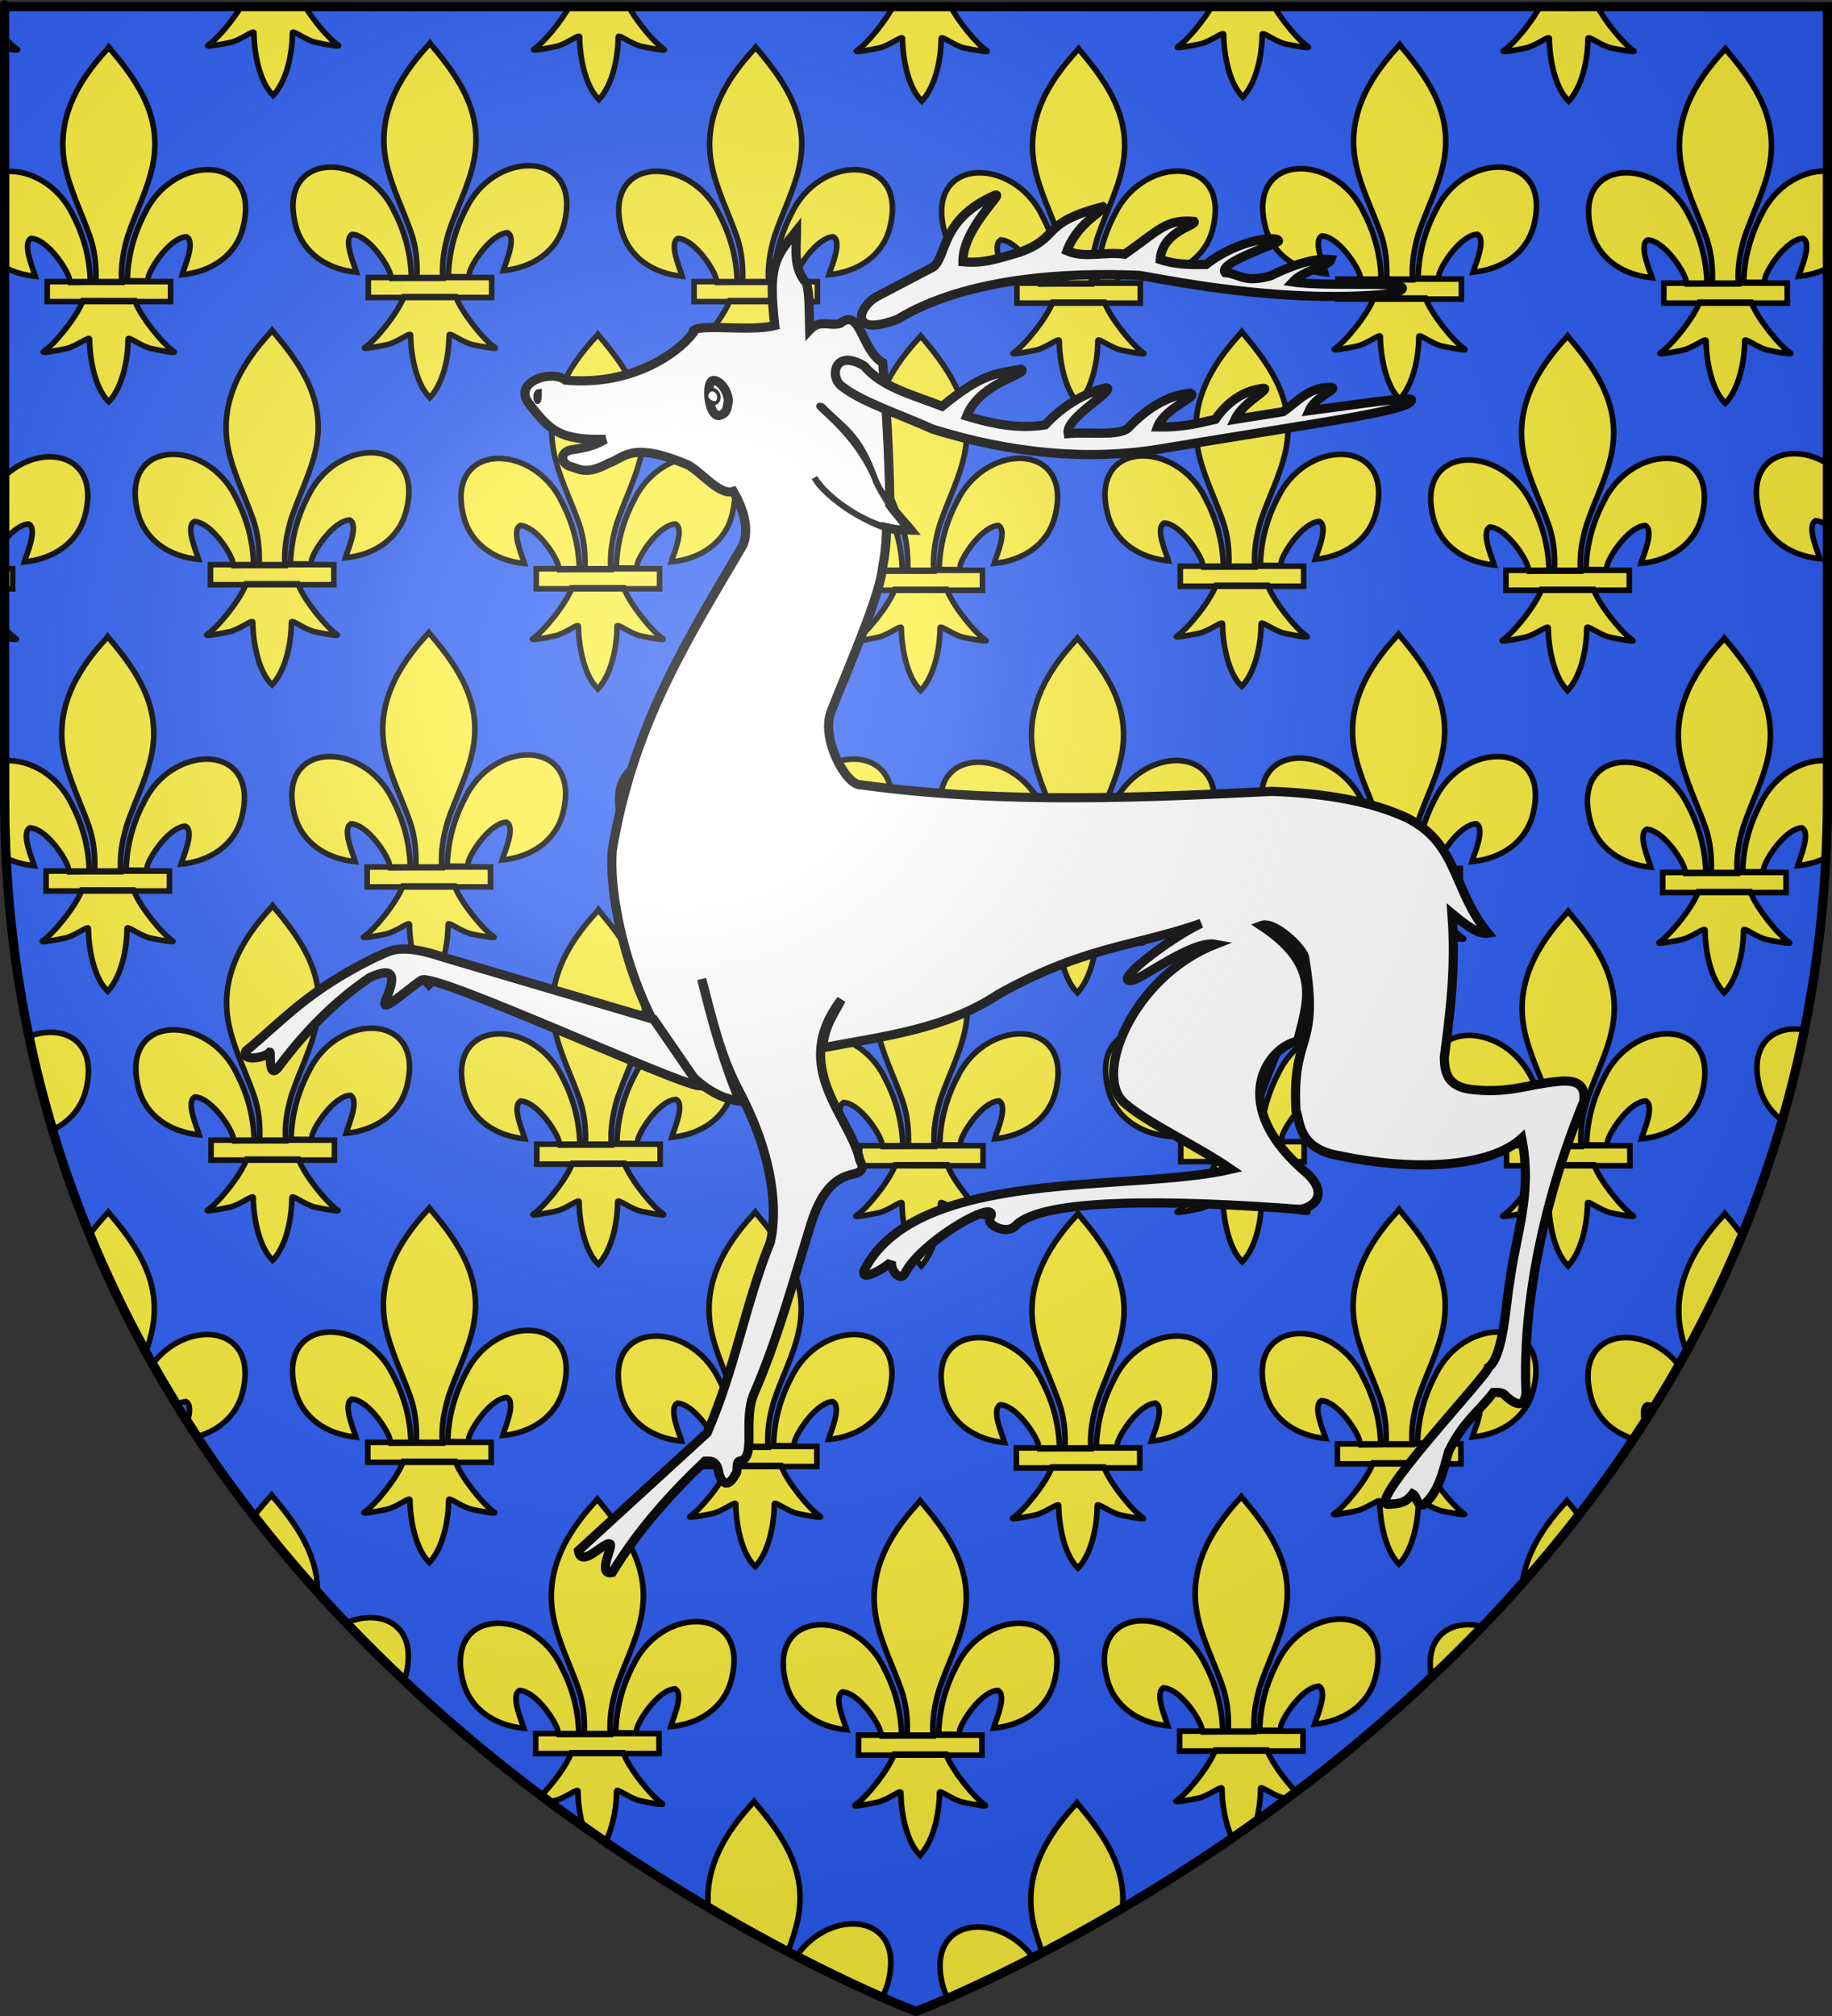 <?xml version="1.0" encoding="UTF-8" standalone="no"?>
<svg
   xmlns:dc="http://purl.org/dc/elements/1.1/"
   xmlns:cc="http://web.resource.org/cc/"
   xmlns:rdf="http://www.w3.org/1999/02/22-rdf-syntax-ns#"
   xmlns:svg="http://www.w3.org/2000/svg"
   xmlns="http://www.w3.org/2000/svg"
   xmlns:xlink="http://www.w3.org/1999/xlink"
   xmlns:sodipodi="http://sodipodi.sourceforge.net/DTD/sodipodi-0.dtd"
   xmlns:inkscape="http://www.inkscape.org/namespaces/inkscape"
   height="660"
   width="600"
   version="1.0"
   id="svg2"
   sodipodi:version="0.32"
   inkscape:version="0.45.1"
   sodipodi:docname="Blason_ville_fr_Vred_(Nord).svg"
   sodipodi:docbase="C:\Documents and Settings\Propiétaire\Mes documents\Mes images\Blasons\SVG\Nord"
   inkscape:export-filename="/Users/olivier/Desktop/Blason Rouge/Blason_Vide_3D.png"
   inkscape:export-xdpi="144"
   inkscape:export-ydpi="144"
   inkscape:output_extension="org.inkscape.output.svg.inkscape">
  <rect width="100%" height="100%" fill="#333333" stroke="none"/>
  <sodipodi:namedview
     inkscape:window-height="998"
     inkscape:window-width="1280"
     inkscape:pageshadow="2"
     inkscape:pageopacity="0.0"
     guidetolerance="10.0"
     gridtolerance="10.0"
     objecttolerance="10.0"
     borderopacity="1.0"
     bordercolor="#666666"
     pagecolor="#ffffff"
     id="base"
     showgrid="false"
     height="660px"
     inkscape:zoom="0.89095454"
     inkscape:cx="396.46229"
     inkscape:cy="366.11096"
     inkscape:window-x="-4"
     inkscape:window-y="-4"
     inkscape:current-layer="layer2" />
  <desc
     id="desc4">Flag of Canton of Valais (Wallis)</desc>
  <defs
     id="defs6">
    <linearGradient
       id="linearGradient2893">
      <stop
         style="stop-color:white;stop-opacity:0.314;"
         offset="0"
         id="stop2895" />
      <stop
         id="stop2897"
         offset="0.19"
         style="stop-color:white;stop-opacity:0.251;" />
      <stop
         style="stop-color:#6b6b6b;stop-opacity:0.125;"
         offset="0.6"
         id="stop2901" />
      <stop
         style="stop-color:black;stop-opacity:0.125;"
         offset="1"
         id="stop2899" />
    </linearGradient>
    <radialGradient
       inkscape:collect="always"
       xlink:href="#linearGradient2893"
       id="radialGradient3163"
       gradientUnits="userSpaceOnUse"
       gradientTransform="matrix(1.353,0,0,1.349,-77.629,-85.747)"
       cx="221.445"
       cy="226.331"
       fx="221.445"
       fy="226.331"
       r="300" />
  </defs>
  <g
     inkscape:groupmode="layer"
     id="layer3"
     inkscape:label="Fond écu"
     style="display:inline"
     sodipodi:insensitive="true">
    <path
       id="path2855"
       style="fill:#2b5df2;fill-opacity:1;fill-rule:evenodd;stroke:none;stroke-width:1px;stroke-linecap:butt;stroke-linejoin:miter;stroke-opacity:1"
       d="M 300,658.5 C 300,658.5 598.5,546.18 598.5,260.728 C 598.5,-24.723 598.5,2.176 598.5,2.176 L 1.5,2.176 L 1.5,260.728 C 1.5,546.18 300,658.5 300,658.5 z "
       sodipodi:nodetypes="cccccc" />
    <path
       style="fill:#fcef3c;fill-opacity:1;fill-rule:evenodd;stroke:#000000;stroke-width:1.833;stroke-linecap:butt;stroke-linejoin:miter;stroke-miterlimit:4;stroke-opacity:1;display:inline"
       d="M 79.15,1.829 C 76.235,6.743 71.136,12.791 68.119,14.829 C 67.122,15.503 72.914,14.457 75.494,13.892 C 78.877,13.15 83.284,9.526 83.181,10.798 C 83.172,16.625 84.786,26.331 89.056,30.798 L 89.431,31.236 L 89.869,30.798 C 94.137,25.819 95.753,17.081 95.775,10.798 C 95.672,9.526 100.079,13.15 103.462,13.892 C 106.042,14.457 111.803,15.503 110.806,14.829 C 107.789,12.791 102.658,6.743 99.744,1.829 L 79.15,1.829 z M 186.619,1.829 C 183.916,6.92 178.133,13.916 174.837,16.142 C 173.841,16.815 179.57,15.77 182.15,15.204 C 185.534,14.463 189.941,10.869 189.837,12.142 C 189.828,17.968 191.473,27.675 195.744,32.142 L 196.15,32.579 L 196.556,32.142 C 200.824,27.163 202.441,18.425 202.462,12.142 C 202.359,10.869 206.766,14.463 210.15,15.204 C 212.73,15.77 218.491,16.815 217.494,16.142 C 214.198,13.916 208.414,6.92 205.712,1.829 L 186.619,1.829 z M 292.619,1.829 C 290.048,6.949 283.964,14.34 280.556,16.642 C 279.559,17.315 285.351,16.27 287.931,15.704 C 291.315,14.963 295.691,11.369 295.587,12.642 C 295.578,18.468 297.223,28.175 301.494,32.642 L 301.9,33.079 L 302.306,32.642 C 306.574,27.663 308.222,18.925 308.244,12.642 C 308.141,11.369 312.485,14.963 315.869,15.704 C 318.448,16.27 324.241,17.315 323.244,16.642 C 319.836,14.34 313.751,6.949 311.181,1.829 L 292.619,1.829 z M 397.025,1.829 C 394.167,6.821 388.827,13.225 385.712,15.329 C 384.716,16.003 390.508,14.957 393.087,14.392 C 396.471,13.65 400.878,10.026 400.775,11.298 C 400.765,17.125 402.38,26.831 406.65,31.298 L 407.056,31.767 L 407.462,31.298 C 411.731,26.319 413.347,17.581 413.369,11.298 C 413.266,10.026 417.673,13.65 421.056,14.392 C 423.636,14.957 429.397,16.003 428.4,15.329 C 425.285,13.225 419.945,6.821 417.087,1.829 L 397.025,1.829 z M 504.494,1.829 C 501.923,6.949 495.839,14.34 492.431,16.642 C 491.434,17.315 497.164,16.27 499.744,15.704 C 503.127,14.963 507.534,11.369 507.431,12.642 C 507.422,18.468 509.067,28.175 513.337,32.642 L 513.744,33.079 L 514.181,32.642 C 518.449,27.663 520.035,18.925 520.056,12.642 C 519.953,11.369 524.36,14.963 527.744,15.704 C 530.323,16.27 536.084,17.315 535.087,16.642 C 531.68,14.34 525.596,6.949 523.025,1.829 L 504.494,1.829 z M 2.056,12.923 C 2.056,12.904 2.056,15.945 2.056,15.923 C 4.259,16.305 6.266,16.558 5.65,16.142 C 4.639,15.459 3.376,14.311 2.056,12.923 z M 140.837,14.111 L 140.244,14.798 C 130.238,25.583 123.504,38.047 126.4,52.673 C 127.998,60.743 131.887,68.243 134.619,76.017 C 136.298,80.811 136.734,85.822 136.556,90.861 L 145.025,90.861 C 144.668,85.789 145.529,80.863 146.962,76.017 C 149.565,68.195 153.541,60.749 155.181,52.673 C 158.248,37.575 151.02,26.211 141.369,14.861 L 140.837,14.111 z M 145.025,90.861 C 145.031,90.948 145.018,91.023 145.025,91.111 L 136.556,91.111 C 136.56,91.024 136.553,90.947 136.556,90.861 L 134.744,90.861 C 134.746,90.949 134.742,91.022 134.744,91.111 L 128.119,91.142 C 128.078,91.043 128.051,90.965 128.025,90.861 L 120.619,90.861 L 120.619,97.392 L 132.181,97.392 C 132.219,97.294 132.272,97.205 132.306,97.111 L 149.275,97.111 C 149.309,97.205 149.362,97.294 149.4,97.392 L 161.025,97.392 L 161.025,90.861 L 145.025,90.861 z M 149.4,97.392 L 132.181,97.392 C 130.239,102.422 123.233,111.251 119.462,113.798 C 118.466,114.472 124.226,113.395 126.806,112.829 C 130.19,112.088 134.597,108.463 134.494,109.736 C 134.484,115.562 136.13,125.268 140.4,129.736 L 140.775,130.173 L 141.212,129.736 C 145.481,124.757 147.066,116.018 147.087,109.736 C 146.984,108.463 151.391,112.088 154.775,112.829 C 157.355,113.395 163.116,114.472 162.119,113.798 C 158.348,111.251 151.342,102.422 149.4,97.392 z M 128.025,90.861 L 134.744,90.861 C 134.525,83.086 132.581,75.844 128.994,68.986 C 119.497,49.006 90.474,49.456 96.869,73.892 C 99.225,82.896 107.234,88.203 116.744,89.111 C 116.057,86.738 112.29,78.377 115.337,76.736 C 120.211,76.92 126.257,85.313 127.712,89.329 C 127.886,89.805 127.902,90.369 128.025,90.861 z M 458.431,14.611 L 457.837,15.298 C 447.832,26.083 441.098,38.578 443.994,53.204 C 445.591,61.274 449.481,68.712 452.212,76.486 C 453.891,81.279 454.327,86.324 454.15,91.361 L 462.619,91.361 C 462.262,86.289 463.122,81.332 464.556,76.486 C 467.159,68.663 471.135,61.28 472.775,53.204 C 475.842,38.106 468.645,26.711 458.994,15.361 L 458.431,14.611 z M 462.619,91.361 C 462.625,91.448 462.612,91.523 462.619,91.611 L 454.15,91.611 C 454.153,91.522 454.147,91.449 454.15,91.361 L 452.337,91.361 C 452.34,91.449 452.335,91.522 452.337,91.611 L 445.712,91.642 C 445.672,91.543 445.645,91.465 445.619,91.361 L 438.212,91.361 L 438.212,97.923 L 449.775,97.923 C 449.817,97.816 449.863,97.683 449.9,97.579 L 466.869,97.579 C 466.906,97.683 466.952,97.816 466.994,97.923 L 478.619,97.923 L 478.619,91.361 L 462.619,91.361 z M 466.994,97.923 L 449.775,97.923 C 447.818,102.958 440.82,111.725 437.056,114.267 C 436.059,114.94 441.82,113.895 444.4,113.329 C 447.784,112.588 452.191,108.963 452.087,110.236 C 452.078,116.062 453.723,125.768 457.994,130.236 L 458.4,130.704 L 458.806,130.236 C 463.074,125.257 464.66,116.518 464.681,110.236 C 464.578,108.963 468.985,112.588 472.369,113.329 C 474.948,113.895 480.709,114.94 479.712,114.267 C 475.949,111.725 468.95,102.958 466.994,97.923 z M 445.619,91.361 L 452.337,91.361 C 452.119,83.586 450.174,76.313 446.587,69.454 C 437.09,49.474 408.068,49.987 414.462,74.423 C 416.819,83.428 424.828,88.703 434.337,89.611 C 433.651,87.238 429.884,78.877 432.931,77.236 C 437.804,77.42 443.851,85.813 445.306,89.829 C 445.48,90.305 445.495,90.869 445.619,91.361 z M 599.056,14.611 C 598.975,14.679 598.984,14.707 599.056,14.736 L 599.056,14.611 z M 35.619,15.423 L 35.087,16.142 C 25.082,26.927 18.348,39.39 21.244,54.017 C 22.841,62.086 26.7,69.587 29.431,77.361 C 31.113,82.164 31.58,87.156 31.4,92.204 L 39.869,92.204 C 39.507,87.123 40.37,82.216 41.806,77.361 C 44.409,69.538 48.385,62.092 50.025,54.017 C 53.092,38.919 45.864,27.524 36.212,16.173 L 35.619,15.423 z M 39.869,92.204 C 39.874,92.282 39.863,92.345 39.869,92.423 L 31.4,92.423 C 31.403,92.346 31.397,92.282 31.4,92.204 L 29.587,92.204 C 29.59,92.281 29.586,92.346 29.587,92.423 L 22.962,92.486 C 22.924,92.393 22.894,92.301 22.869,92.204 L 15.462,92.204 L 15.462,98.736 L 27.025,98.736 C 27.067,98.629 27.113,98.527 27.15,98.423 L 44.119,98.423 C 44.156,98.527 44.202,98.629 44.244,98.736 L 55.869,98.736 L 55.869,92.204 L 39.869,92.204 z M 44.244,98.736 L 27.025,98.736 C 25.068,103.77 18.038,112.568 14.275,115.111 C 13.278,115.784 19.07,114.707 21.65,114.142 C 25.034,113.4 29.441,109.807 29.337,111.079 C 29.328,116.906 30.942,126.643 35.212,131.111 L 35.619,131.517 L 36.025,131.111 C 40.293,126.132 41.91,117.362 41.931,111.079 C 41.828,109.807 46.235,113.4 49.619,114.142 C 52.198,114.707 57.959,115.784 56.962,115.111 C 53.199,112.568 46.2,103.77 44.244,98.736 z M 22.869,92.204 L 29.587,92.204 C 29.374,84.417 27.429,77.198 23.837,70.329 C 19.139,60.445 9.66,55.591 2.056,56.142 C 2.056,56.591 2.056,85.369 2.056,87.767 C 4.908,89.213 8.146,90.126 11.587,90.454 C 10.901,88.082 7.134,79.689 10.181,78.048 C 15.054,78.232 21.101,86.688 22.556,90.704 C 22.732,91.187 22.74,91.707 22.869,92.204 z M 247.494,15.423 L 246.931,16.142 C 236.926,26.927 230.191,39.39 233.087,54.017 C 234.685,62.086 238.543,69.587 241.275,77.361 C 242.957,82.164 243.393,87.156 243.212,92.204 L 251.712,92.204 C 251.351,87.123 252.213,82.216 253.65,77.361 C 256.252,69.538 260.228,62.092 261.869,54.017 C 264.936,38.919 257.739,27.524 248.087,16.173 L 247.494,15.423 z M 251.712,92.204 C 251.718,92.282 251.706,92.345 251.712,92.423 L 243.212,92.423 C 243.215,92.346 243.21,92.282 243.212,92.204 L 241.431,92.204 C 241.433,92.281 241.429,92.346 241.431,92.423 L 234.775,92.486 C 234.737,92.393 234.706,92.301 234.681,92.204 L 227.306,92.204 L 227.306,98.736 L 238.869,98.736 C 238.91,98.629 238.988,98.527 239.025,98.423 L 255.962,98.423 C 255.999,98.527 256.046,98.629 256.087,98.736 L 267.712,98.736 L 267.712,92.204 L 251.712,92.204 z M 256.087,98.736 L 238.869,98.736 C 236.912,103.77 229.913,112.568 226.15,115.111 C 225.153,115.784 230.914,114.707 233.494,114.142 C 236.877,113.4 241.284,109.807 241.181,111.079 C 241.172,116.906 242.786,126.643 247.056,131.111 L 247.462,131.517 L 247.869,131.111 C 252.137,126.132 253.785,117.362 253.806,111.079 C 253.703,109.807 258.079,113.4 261.462,114.142 C 264.042,114.707 269.803,115.784 268.806,115.111 C 265.043,112.568 258.044,103.77 256.087,98.736 z M 234.681,92.204 L 241.431,92.204 C 241.218,84.417 239.242,77.198 235.65,70.329 C 226.153,50.349 197.162,50.799 203.556,75.236 C 205.912,84.24 213.922,89.547 223.431,90.454 C 222.745,88.082 218.977,79.689 222.025,78.048 C 226.898,78.232 232.945,86.688 234.4,90.704 C 234.576,91.187 234.552,91.707 234.681,92.204 z M 353.244,15.954 L 352.681,16.642 C 342.676,27.427 335.941,39.89 338.837,54.517 C 340.435,62.586 344.293,70.087 347.025,77.861 C 348.704,82.655 349.171,87.666 348.994,92.704 L 357.462,92.704 C 357.106,87.633 357.966,82.707 359.4,77.861 C 362.002,70.038 365.978,62.592 367.619,54.517 C 370.686,39.419 363.489,28.055 353.837,16.704 L 353.244,15.954 z M 357.462,92.704 C 357.469,92.792 357.456,92.867 357.462,92.954 L 348.994,92.954 C 348.997,92.868 348.991,92.791 348.994,92.704 L 347.181,92.704 C 347.184,92.792 347.179,92.866 347.181,92.954 L 340.556,92.986 C 340.518,92.893 340.488,92.801 340.462,92.704 L 333.056,92.704 L 333.056,99.236 L 344.619,99.236 C 344.658,99.135 344.709,99.021 344.744,98.923 L 361.712,98.923 C 361.747,99.021 361.799,99.135 361.837,99.236 L 373.462,99.236 L 373.462,92.704 L 357.462,92.704 z M 361.837,99.236 L 344.619,99.236 C 342.672,104.267 335.637,113.034 331.869,115.579 C 330.872,116.253 336.664,115.207 339.244,114.642 C 342.627,113.9 347.034,110.307 346.931,111.579 C 346.922,117.406 348.536,127.112 352.806,131.579 L 353.244,132.017 L 353.619,131.579 C 357.887,126.6 359.535,117.862 359.556,111.579 C 359.453,110.307 363.86,113.9 367.244,114.642 C 369.823,115.207 375.553,116.253 374.556,115.579 C 370.788,113.034 363.784,104.267 361.837,99.236 z M 340.462,92.704 L 347.181,92.704 C 346.963,84.93 345.018,77.688 341.431,70.829 C 331.934,50.849 302.912,51.299 309.306,75.736 C 311.662,84.74 319.672,90.047 329.181,90.954 C 328.495,88.582 324.727,80.189 327.775,78.548 C 332.648,78.732 338.695,87.157 340.15,91.173 C 340.326,91.656 340.334,92.207 340.462,92.704 z M 565.087,15.954 L 564.494,16.642 C 554.488,27.427 547.816,39.89 550.712,54.517 C 552.31,62.586 556.137,70.087 558.869,77.861 C 560.548,82.655 560.984,87.666 560.806,92.704 L 569.337,92.704 C 568.981,87.633 569.841,82.707 571.275,77.861 C 573.877,70.038 577.822,62.592 579.462,54.517 C 582.529,39.419 575.333,28.055 565.681,16.704 L 565.087,15.954 z M 569.337,92.704 C 569.344,92.792 569.331,92.867 569.337,92.954 L 560.806,92.954 C 560.81,92.868 560.803,92.791 560.806,92.704 L 559.056,92.704 C 559.059,92.792 559.054,92.866 559.056,92.954 L 552.369,92.986 C 552.33,92.893 552.3,92.801 552.275,92.704 L 544.931,92.704 L 544.931,99.236 L 556.494,99.236 C 556.532,99.136 556.584,99.019 556.619,98.923 L 573.556,98.923 C 573.591,99.021 573.642,99.135 573.681,99.236 L 585.337,99.236 L 585.337,92.704 L 569.337,92.704 z M 573.681,99.236 L 556.494,99.236 C 554.549,104.266 547.513,113.033 543.744,115.579 C 542.747,116.253 548.508,115.207 551.087,114.642 C 554.471,113.9 558.878,110.307 558.775,111.579 C 558.765,117.406 560.38,127.112 564.65,131.579 L 565.056,132.017 L 565.494,131.579 C 569.762,126.6 571.378,117.862 571.4,111.579 C 571.297,110.307 575.673,113.9 579.056,114.642 C 581.636,115.207 587.397,116.253 586.4,115.579 C 582.632,113.034 575.628,104.267 573.681,99.236 z M 552.275,92.704 L 559.056,92.704 C 558.838,84.93 556.862,77.688 553.275,70.829 C 543.778,50.849 514.787,51.299 521.181,75.736 C 523.537,84.74 531.547,90.047 541.056,90.954 C 540.37,88.582 536.571,80.189 539.619,78.548 C 544.492,78.732 550.57,87.157 552.025,91.173 C 552.201,91.656 552.146,92.207 552.275,92.704 z M 173.15,54.236 C 165.78,54.251 157.039,59.089 152.587,68.454 C 148.96,75.391 147.018,82.704 146.837,90.579 L 153.462,90.611 C 153.697,90.043 153.659,89.406 153.869,88.829 C 155.324,84.813 161.37,76.388 166.244,76.204 C 169.291,77.845 165.524,86.207 164.837,88.579 C 174.347,87.672 182.356,82.428 184.712,73.423 C 188.109,60.441 181.503,54.219 173.15,54.236 z M 490.744,54.704 C 483.374,54.719 474.633,59.62 470.181,68.986 C 466.554,75.922 464.612,83.204 464.431,91.079 L 471.056,91.111 C 471.291,90.543 471.252,89.875 471.462,89.298 C 472.918,85.282 478.964,76.888 483.837,76.704 C 486.885,78.345 483.118,86.738 482.431,89.111 C 491.94,88.203 499.95,82.896 502.306,73.892 C 505.703,60.91 499.096,54.687 490.744,54.704 z M 67.994,55.548 C 60.624,55.563 51.883,60.433 47.431,69.798 C 43.804,76.734 41.862,84.048 41.681,91.923 L 48.306,91.986 C 48.541,91.418 48.502,90.75 48.712,90.173 C 50.168,86.157 56.214,77.701 61.087,77.517 C 64.135,79.158 60.336,87.551 59.65,89.923 C 69.159,89.015 77.169,83.74 79.525,74.736 C 82.922,61.754 76.346,55.531 67.994,55.548 z M 279.837,55.548 C 272.468,55.563 263.727,60.432 259.275,69.798 C 255.647,76.734 253.675,84.048 253.494,91.923 L 260.181,91.986 C 260.416,91.418 260.346,90.75 260.556,90.173 C 262.011,86.157 268.027,77.701 272.9,77.517 C 275.948,79.158 272.18,87.551 271.494,89.923 C 281.003,89.015 289.012,83.74 291.369,74.736 C 294.766,61.754 288.19,55.531 279.837,55.548 z M 385.587,56.017 C 378.217,56.032 369.477,60.932 365.025,70.298 C 361.397,77.234 359.456,84.548 359.275,92.423 L 365.9,92.454 C 366.135,91.887 366.096,91.218 366.306,90.642 C 367.761,86.626 373.808,78.232 378.681,78.048 C 381.729,79.689 377.93,88.051 377.244,90.423 C 386.753,89.515 394.762,84.209 397.119,75.204 C 400.516,62.223 393.94,56 385.587,56.017 z M 597.431,56.017 C 590.061,56.032 581.32,60.933 576.869,70.298 C 573.241,77.234 571.269,84.548 571.087,92.423 L 577.775,92.454 C 578.01,91.887 577.94,91.218 578.15,90.642 C 579.605,86.626 585.652,78.232 590.525,78.048 C 593.573,79.689 589.774,88.051 589.087,90.423 C 592.695,90.079 596.107,89.087 599.056,87.517 L 599.056,56.111 C 598.53,56.059 597.975,56.016 597.431,56.017 z M 89.119,108.142 L 88.556,108.829 C 78.551,119.615 71.816,132.078 74.712,146.704 C 76.31,154.774 80.168,162.243 82.9,170.017 C 84.579,174.811 85.046,179.822 84.869,184.861 L 93.337,184.861 C 92.981,179.789 93.872,174.863 95.306,170.017 C 97.909,162.195 101.853,154.78 103.494,146.704 C 106.561,131.606 99.364,120.242 89.712,108.892 L 89.119,108.142 z M 93.337,184.861 C 93.344,184.948 93.331,185.055 93.337,185.142 L 84.869,185.142 C 84.872,185.055 84.866,184.947 84.869,184.861 L 83.056,184.861 C 83.059,184.949 83.054,185.054 83.056,185.142 L 76.431,185.173 C 76.393,185.081 76.362,184.957 76.337,184.861 L 68.931,184.861 L 68.931,191.423 L 80.494,191.423 C 80.531,191.326 80.616,191.205 80.65,191.111 L 97.587,191.111 C 97.621,191.205 97.675,191.326 97.712,191.423 L 109.337,191.423 L 109.337,184.861 L 93.337,184.861 z M 97.712,191.423 L 80.494,191.423 C 78.552,196.453 71.545,205.22 67.775,207.767 C 66.778,208.44 72.539,207.395 75.119,206.829 C 78.502,206.088 82.909,202.494 82.806,203.767 C 82.797,209.593 84.411,219.3 88.681,223.767 L 89.119,224.204 L 89.525,223.767 C 93.793,218.788 95.41,210.05 95.431,203.767 C 95.328,202.494 99.735,206.088 103.119,206.829 C 105.698,207.395 111.428,208.44 110.431,207.767 C 106.661,205.22 99.654,196.453 97.712,191.423 z M 76.337,184.861 L 83.056,184.861 C 82.838,177.086 80.893,169.844 77.306,162.986 C 67.809,143.006 38.787,143.487 45.181,167.923 C 47.537,176.928 55.547,182.234 65.056,183.142 C 64.37,180.769 60.602,172.377 63.65,170.736 C 68.523,170.92 74.601,179.344 76.056,183.361 C 76.232,183.843 76.209,184.363 76.337,184.861 z M 406.712,108.611 L 406.15,109.329 C 396.144,120.115 389.441,132.609 392.337,147.236 C 393.935,155.305 397.762,162.743 400.494,170.517 C 402.173,175.311 402.64,180.322 402.462,185.361 L 410.962,185.361 C 410.606,180.289 411.466,175.363 412.9,170.517 C 415.502,162.695 419.478,155.311 421.119,147.236 C 424.186,132.138 416.958,120.742 407.306,109.392 L 406.712,108.611 z M 410.962,185.361 C 410.969,185.448 410.956,185.555 410.962,185.642 L 402.462,185.642 C 402.466,185.555 402.459,185.447 402.462,185.361 L 400.681,185.361 C 400.684,185.449 400.679,185.554 400.681,185.642 L 394.025,185.673 C 393.984,185.574 393.957,185.465 393.931,185.361 L 386.556,185.361 L 386.556,191.923 L 398.119,191.923 C 398.16,191.816 398.207,191.714 398.244,191.611 L 415.181,191.611 C 415.218,191.714 415.296,191.816 415.337,191.923 L 426.962,191.923 L 426.962,185.361 L 410.962,185.361 z M 415.337,191.923 L 398.119,191.923 C 396.162,196.958 389.132,205.756 385.369,208.298 C 384.372,208.972 390.133,207.895 392.712,207.329 C 396.096,206.588 400.503,202.994 400.4,204.267 C 400.39,210.093 402.005,219.8 406.275,224.267 L 406.712,224.673 L 407.119,224.267 C 411.387,219.288 413.003,210.55 413.025,204.267 C 412.922,202.994 417.329,206.588 420.712,207.329 C 423.292,207.895 429.022,208.972 428.025,208.298 C 424.262,205.756 417.294,196.958 415.337,191.923 z M 393.931,185.361 L 400.681,185.361 C 400.463,177.586 398.518,170.344 394.931,163.486 C 385.434,143.506 356.412,143.987 362.806,168.423 C 365.162,177.428 373.172,182.703 382.681,183.611 C 381.995,181.238 378.196,172.877 381.244,171.236 C 386.117,171.42 392.195,179.844 393.65,183.861 C 393.823,184.337 393.808,184.869 393.931,185.361 z M 195.806,109.454 L 195.212,110.173 C 185.207,120.958 178.504,133.422 181.4,148.048 C 182.998,156.118 186.887,163.587 189.619,171.361 C 191.301,176.164 191.736,181.156 191.556,186.204 L 200.056,186.204 C 199.694,181.123 200.557,176.216 201.994,171.361 C 204.596,163.538 208.541,156.124 210.181,148.048 C 213.248,132.95 206.052,121.555 196.4,110.204 L 195.806,109.454 z M 200.056,186.204 C 200.062,186.282 200.05,186.377 200.056,186.454 L 191.556,186.454 C 191.559,186.377 191.553,186.282 191.556,186.204 L 189.744,186.204 C 189.746,186.282 189.742,186.377 189.744,186.454 L 183.087,186.517 C 183.049,186.425 183.019,186.301 182.994,186.204 L 175.619,186.204 L 175.619,192.767 L 187.181,192.767 C 187.223,192.66 187.269,192.527 187.306,192.423 L 204.275,192.423 C 204.312,192.527 204.39,192.66 204.431,192.767 L 216.025,192.767 L 216.025,186.204 L 200.056,186.204 z M 204.431,192.767 L 187.181,192.767 C 185.224,197.801 178.226,206.568 174.462,209.111 C 173.466,209.784 179.195,208.739 181.775,208.173 C 185.159,207.431 189.566,203.807 189.462,205.079 C 189.453,210.906 191.13,220.643 195.4,225.111 L 195.775,225.548 L 196.212,225.111 C 200.481,220.132 202.066,211.362 202.087,205.079 C 201.984,203.807 206.391,207.431 209.775,208.173 C 212.355,208.739 218.116,209.784 217.119,209.111 C 213.355,206.568 206.388,197.801 204.431,192.767 z M 182.994,186.204 L 189.744,186.204 C 189.53,178.417 187.586,171.198 183.994,164.329 C 174.497,144.349 145.506,144.831 151.9,169.267 C 154.256,178.271 162.266,183.578 171.775,184.486 C 171.089,182.113 167.321,173.689 170.369,172.048 C 175.242,172.232 181.257,180.657 182.712,184.673 C 182.888,185.156 182.865,185.707 182.994,186.204 z M 301.556,109.954 L 300.962,110.673 C 290.957,121.458 284.254,133.922 287.15,148.548 C 288.748,156.618 292.606,164.087 295.337,171.861 C 297.016,176.655 297.452,181.666 297.275,186.704 L 305.806,186.704 C 305.45,181.633 306.31,176.707 307.744,171.861 C 310.346,164.038 314.291,156.624 315.931,148.548 C 318.998,133.45 311.802,122.055 302.15,110.704 L 301.556,109.954 z M 305.806,186.704 C 305.812,186.792 305.799,186.898 305.806,186.986 L 297.275,186.986 C 297.278,186.899 297.272,186.791 297.275,186.704 L 295.525,186.704 C 295.527,186.791 295.523,186.898 295.525,186.986 L 288.837,187.017 C 288.799,186.925 288.769,186.801 288.744,186.704 L 281.369,186.704 L 281.369,193.236 L 292.931,193.236 C 292.97,193.135 293.021,193.052 293.056,192.954 L 310.025,192.954 C 310.06,193.052 310.142,193.135 310.181,193.236 L 321.775,193.236 L 321.775,186.704 L 305.806,186.704 z M 310.181,193.236 L 292.931,193.236 C 290.985,198.267 283.981,207.065 280.212,209.611 C 279.216,210.284 284.976,209.207 287.556,208.642 C 290.94,207.9 295.316,204.338 295.212,205.611 C 295.203,211.437 296.848,221.143 301.119,225.611 L 301.525,226.048 L 301.962,225.611 C 306.231,220.632 307.847,211.893 307.869,205.611 C 307.766,204.338 312.141,207.9 315.525,208.642 C 318.105,209.207 323.866,210.284 322.869,209.611 C 319.101,207.065 312.128,198.267 310.181,193.236 z M 288.744,186.704 L 295.525,186.704 C 295.307,178.929 293.331,171.689 289.744,164.829 C 280.247,144.849 251.256,145.331 257.65,169.767 C 260.006,178.771 268.016,184.078 277.525,184.986 C 276.839,182.613 273.04,174.189 276.087,172.548 C 280.961,172.732 287.038,181.188 288.494,185.204 C 288.67,185.687 288.615,186.207 288.744,186.704 z M 513.4,109.954 L 512.837,110.673 C 502.832,121.458 496.098,133.922 498.994,148.548 C 500.591,156.618 504.481,164.087 507.212,171.861 C 508.891,176.655 509.327,181.666 509.15,186.704 L 517.619,186.704 C 517.262,181.633 518.154,176.707 519.587,171.861 C 522.19,164.038 526.135,156.624 527.775,148.548 C 530.842,133.45 523.645,122.055 513.994,110.704 L 513.4,109.954 z M 517.619,186.704 C 517.625,186.792 517.612,186.898 517.619,186.986 L 509.15,186.986 C 509.153,186.899 509.147,186.791 509.15,186.704 L 507.337,186.704 C 507.34,186.792 507.335,186.898 507.337,186.986 L 500.712,187.017 C 500.674,186.925 500.613,186.801 500.587,186.704 L 493.212,186.704 L 493.212,193.236 L 504.775,193.236 C 504.814,193.135 504.865,193.052 504.9,192.954 L 521.9,192.954 C 521.935,193.052 521.986,193.135 522.025,193.236 L 533.619,193.236 L 533.619,186.704 L 517.619,186.704 z M 522.025,193.236 L 504.775,193.236 C 502.828,198.267 495.824,207.065 492.056,209.611 C 491.059,210.284 496.82,209.207 499.4,208.642 C 502.784,207.9 507.191,204.338 507.087,205.611 C 507.078,211.437 508.723,221.143 512.994,225.611 L 513.369,226.048 L 513.806,225.611 C 518.074,220.632 519.66,211.893 519.681,205.611 C 519.578,204.338 523.985,207.9 527.369,208.642 C 529.948,209.207 535.741,210.284 534.744,209.611 C 530.976,207.065 523.971,198.267 522.025,193.236 z M 500.587,186.704 L 507.337,186.704 C 507.12,178.929 505.175,171.689 501.587,164.829 C 492.09,144.849 463.099,145.331 469.494,169.767 C 471.85,178.771 479.859,184.078 489.369,184.986 C 488.682,182.613 484.884,174.189 487.931,172.548 C 492.804,172.732 498.851,181.188 500.306,185.204 C 500.482,185.687 500.459,186.207 500.587,186.704 z M 121.462,148.204 C 114.093,148.219 105.352,153.089 100.9,162.454 C 97.272,169.391 95.331,176.735 95.15,184.611 L 101.806,184.642 C 102.041,184.075 101.971,183.406 102.181,182.829 C 103.636,178.813 109.683,170.42 114.556,170.236 C 117.604,171.877 113.805,180.238 113.119,182.611 C 122.628,181.703 130.637,176.396 132.994,167.392 C 136.391,154.41 129.815,148.187 121.462,148.204 z M 587.712,148.517 C 579.364,148.498 572.753,154.723 576.15,167.704 C 578.506,176.709 586.516,181.984 596.025,182.892 C 595.339,180.519 591.571,172.127 594.619,170.486 C 596.045,170.54 597.572,171.307 599.056,172.454 L 599.056,152.142 C 595.398,149.756 591.392,148.525 587.712,148.517 z M 439.087,148.736 C 431.717,148.751 422.945,153.589 418.494,162.954 C 414.866,169.891 412.956,177.235 412.775,185.111 L 419.4,185.142 C 419.635,184.575 419.565,183.906 419.775,183.329 C 421.23,179.313 427.277,170.888 432.15,170.704 C 435.198,172.345 431.43,180.738 430.744,183.111 C 440.253,182.203 448.262,176.928 450.619,167.923 C 454.016,154.941 447.44,148.719 439.087,148.736 z M 16.275,149.548 C 11.592,149.558 6.385,151.552 2.056,155.392 C 2.056,162.476 2.056,166.727 2.056,176.267 C 4.33,173.705 7.014,171.638 9.4,171.548 C 12.448,173.189 8.649,181.582 7.962,183.954 C 17.472,183.047 25.481,177.74 27.837,168.736 C 31.234,155.754 24.628,149.531 16.275,149.548 z M 228.15,149.548 C 220.78,149.563 212.039,154.464 207.587,163.829 C 203.96,170.766 202.019,178.079 201.837,185.954 L 208.462,185.986 C 208.697,185.418 208.659,184.75 208.869,184.173 C 210.324,180.157 216.37,171.732 221.244,171.548 C 224.291,173.189 220.524,181.582 219.837,183.954 C 229.347,183.047 237.356,177.74 239.712,168.736 C 243.109,155.754 236.503,149.531 228.15,149.548 z M 333.9,150.048 C 326.53,150.063 317.82,154.933 313.369,164.298 C 309.741,171.234 307.769,178.579 307.587,186.454 L 314.244,186.486 C 314.478,185.918 314.377,185.25 314.587,184.673 C 316.043,180.657 322.12,172.232 326.994,172.048 C 330.041,173.689 326.274,182.082 325.587,184.454 C 335.097,183.547 343.106,178.24 345.462,169.236 C 348.859,156.254 342.253,150.031 333.9,150.048 z M 545.744,150.048 C 538.374,150.063 529.633,154.933 525.181,164.298 C 521.554,171.234 519.612,178.579 519.431,186.454 L 526.056,186.486 C 526.291,185.918 526.252,185.25 526.462,184.673 C 527.918,180.657 533.964,172.232 538.837,172.048 C 541.885,173.689 538.118,182.082 537.431,184.454 C 546.94,183.547 554.95,178.24 557.306,169.236 C 560.703,156.254 554.096,150.031 545.744,150.048 z M 2.056,186.204 C 2.056,189.61 2.056,189.078 2.056,192.767 L 4.15,192.767 L 4.15,186.204 L 2.056,186.204 z M 2.056,206.267 C 2.056,208.03 2.056,207.139 2.056,208.954 C 4.105,209.299 5.856,209.503 5.275,209.111 C 4.351,208.487 3.247,207.495 2.056,206.267 z M 140.462,207.079 L 139.869,207.767 C 129.863,218.552 123.129,231.015 126.025,245.642 C 127.623,253.711 131.512,261.181 134.244,268.954 C 135.923,273.749 136.359,278.791 136.181,283.829 L 144.681,283.829 C 144.325,278.758 145.185,273.801 146.619,268.954 C 149.221,261.132 153.166,253.718 154.806,245.642 C 157.873,230.544 150.708,219.18 141.056,207.829 L 140.462,207.079 z M 144.681,283.829 C 144.687,283.917 144.674,283.992 144.681,284.079 L 136.181,284.079 C 136.185,283.993 136.178,283.916 136.181,283.829 L 134.369,283.829 C 134.371,283.918 134.367,283.991 134.369,284.079 L 127.744,284.111 C 127.703,284.012 127.676,283.933 127.65,283.829 L 120.244,283.829 L 120.244,290.361 L 131.806,290.361 C 131.844,290.263 131.929,290.143 131.962,290.048 L 148.9,290.048 C 148.934,290.143 148.987,290.263 149.025,290.361 L 160.65,290.361 L 160.65,283.829 L 144.681,283.829 z M 149.025,290.361 L 131.806,290.361 C 129.864,295.39 122.889,304.157 119.119,306.704 C 118.122,307.378 123.851,306.332 126.431,305.767 C 129.815,305.025 134.222,301.432 134.119,302.704 C 134.109,308.531 135.755,318.237 140.025,322.704 L 140.431,323.142 L 140.869,322.704 C 145.137,317.725 146.722,308.987 146.744,302.704 C 146.641,301.432 151.048,305.025 154.431,305.767 C 157.011,306.332 162.741,307.378 161.744,306.704 C 157.973,304.157 150.967,295.39 149.025,290.361 z M 127.65,283.829 L 134.369,283.829 C 134.15,276.055 132.237,268.782 128.65,261.923 C 119.153,241.943 90.099,242.424 96.494,266.861 C 98.85,275.865 106.859,281.172 116.369,282.079 C 115.682,279.707 111.915,271.345 114.962,269.704 C 119.836,269.889 125.913,278.282 127.369,282.298 C 127.542,282.774 127.527,283.337 127.65,283.829 z M 599.056,207.298 C 598.945,207.38 598.819,207.476 598.712,207.548 C 598.472,207.711 598.648,207.775 599.056,207.767 L 599.056,207.298 z M 458.056,207.579 L 457.462,208.267 C 447.457,219.052 440.754,231.547 443.65,246.173 C 445.248,254.243 449.106,261.681 451.837,269.454 C 453.516,274.248 453.952,279.261 453.775,284.298 L 462.275,284.298 C 461.918,279.227 462.779,274.301 464.212,269.454 C 466.815,261.632 470.791,254.249 472.431,246.173 C 475.498,231.075 468.27,219.68 458.619,208.329 L 458.056,207.579 z M 462.275,284.298 C 462.281,284.385 462.268,284.492 462.275,284.579 L 453.775,284.579 C 453.778,284.491 453.772,284.386 453.775,284.298 L 451.994,284.298 C 451.996,284.386 451.992,284.491 451.994,284.579 L 445.337,284.611 C 445.297,284.512 445.27,284.402 445.244,284.298 L 437.869,284.298 L 437.869,290.892 L 449.431,290.892 C 449.473,290.785 449.519,290.652 449.556,290.548 L 466.494,290.548 C 466.531,290.652 466.608,290.785 466.65,290.892 L 478.275,290.892 L 478.275,284.298 L 462.275,284.298 z M 466.65,290.892 L 449.431,290.892 C 447.474,295.926 440.476,304.693 436.712,307.236 C 435.716,307.909 441.445,306.864 444.025,306.298 C 447.409,305.556 451.816,301.932 451.712,303.204 C 451.703,309.031 453.348,318.737 457.619,323.204 L 458.025,323.642 L 458.462,323.204 C 462.731,318.225 464.316,309.487 464.337,303.204 C 464.234,301.932 468.641,305.556 472.025,306.298 C 474.605,306.864 480.334,307.909 479.337,307.236 C 475.574,304.693 468.607,295.926 466.65,290.892 z M 445.244,284.298 L 451.994,284.298 C 451.775,276.523 449.831,269.282 446.244,262.423 C 436.747,242.443 407.724,242.924 414.119,267.361 C 416.475,276.365 424.484,281.672 433.994,282.579 C 433.307,280.207 429.509,271.814 432.556,270.173 C 437.429,270.357 443.507,278.782 444.962,282.798 C 445.136,283.274 445.12,283.806 445.244,284.298 z M 35.275,208.392 L 34.712,209.111 C 24.707,219.896 18.004,232.359 20.9,246.986 C 22.498,255.055 26.325,262.556 29.056,270.329 C 30.738,275.133 31.205,280.125 31.025,285.173 L 39.525,285.173 C 39.163,280.092 40.026,275.185 41.462,270.329 C 44.065,262.507 48.01,255.061 49.65,246.986 C 52.717,231.888 45.52,220.492 35.869,209.142 L 35.275,208.392 z M 39.525,285.173 C 39.53,285.251 39.519,285.314 39.525,285.392 L 31.025,285.392 C 31.028,285.315 31.022,285.25 31.025,285.173 L 29.244,285.173 C 29.246,285.25 29.242,285.315 29.244,285.392 L 22.587,285.454 C 22.549,285.362 22.519,285.27 22.494,285.173 L 15.087,285.173 L 15.087,291.704 L 26.681,291.704 C 26.723,291.597 26.769,291.464 26.806,291.361 L 43.744,291.361 C 43.781,291.464 43.827,291.597 43.869,291.704 L 55.494,291.704 L 55.494,285.173 L 39.525,285.173 z M 43.869,291.704 L 26.681,291.704 C 24.724,296.739 17.695,305.506 13.931,308.048 C 12.934,308.722 18.695,307.676 21.275,307.111 C 24.659,306.369 29.066,302.776 28.962,304.048 C 28.953,309.875 30.567,319.581 34.837,324.048 L 35.275,324.486 L 35.681,324.048 C 39.949,319.069 41.566,310.331 41.587,304.048 C 41.484,302.776 45.891,306.369 49.275,307.111 C 51.855,307.676 57.584,308.722 56.587,308.048 C 52.824,305.506 45.825,296.739 43.869,291.704 z M 22.494,285.173 L 29.244,285.173 C 29.03,277.386 27.086,270.166 23.494,263.298 C 18.868,253.566 9.598,248.67 2.056,249.048 C 2.056,260.371 2.056,247.87 2.056,260.361 C 2.056,267.406 2.233,274.337 2.587,281.173 C 5.213,282.366 8.131,283.129 11.212,283.423 C 10.526,281.051 6.759,272.658 9.806,271.017 C 14.679,271.201 20.757,279.594 22.212,283.611 C 22.388,284.093 22.365,284.675 22.494,285.173 z M 247.119,208.392 L 246.556,209.111 C 236.551,219.896 229.848,232.359 232.744,246.986 C 234.341,255.055 238.2,262.556 240.931,270.329 C 242.613,275.133 243.049,280.125 242.869,285.173 L 251.369,285.173 C 251.007,280.092 251.87,275.185 253.306,270.329 C 255.909,262.507 259.885,255.061 261.525,246.986 C 264.592,231.888 257.364,220.492 247.712,209.142 L 247.119,208.392 z M 251.369,285.173 C 251.374,285.251 251.363,285.314 251.369,285.392 L 242.869,285.392 C 242.872,285.315 242.866,285.25 242.869,285.173 L 241.087,285.173 C 241.09,285.25 241.086,285.315 241.087,285.392 L 234.4,285.454 C 234.362,285.363 234.362,285.269 234.337,285.173 L 226.962,285.173 L 226.962,291.704 L 238.525,291.704 C 238.567,291.597 238.613,291.464 238.65,291.361 L 255.587,291.361 C 255.624,291.464 255.702,291.597 255.744,291.704 L 267.369,291.704 L 267.369,285.173 L 251.369,285.173 z M 255.744,291.704 L 238.525,291.704 C 236.568,296.739 229.538,305.506 225.775,308.048 C 224.778,308.722 230.539,307.676 233.119,307.111 C 236.502,306.369 240.909,302.776 240.806,304.048 C 240.797,309.875 242.442,319.581 246.712,324.048 L 247.087,324.486 L 247.525,324.048 C 251.793,319.069 253.41,310.331 253.431,304.048 C 253.328,302.776 257.704,306.369 261.087,307.111 C 263.667,307.676 269.459,308.722 268.462,308.048 C 264.699,305.506 257.7,296.739 255.744,291.704 z M 234.337,285.173 L 241.087,285.173 C 240.874,277.386 238.929,270.166 235.337,263.298 C 225.84,243.318 196.818,243.768 203.212,268.204 C 205.569,277.209 213.578,282.515 223.087,283.423 C 222.401,281.051 218.634,272.658 221.681,271.017 C 226.554,271.201 232.601,279.594 234.056,283.611 C 234.232,284.094 234.208,284.675 234.337,285.173 z M 352.869,208.923 L 352.306,209.611 C 342.301,220.396 335.598,232.859 338.494,247.486 C 340.091,255.555 343.918,263.024 346.65,270.798 C 348.329,275.593 348.827,280.604 348.65,285.642 L 357.119,285.642 C 356.762,280.57 357.622,275.645 359.056,270.798 C 361.659,262.976 365.635,255.561 367.275,247.486 C 370.342,232.388 363.114,220.992 353.462,209.642 L 352.869,208.923 z M 357.119,285.642 C 357.125,285.729 357.112,285.836 357.119,285.923 L 348.65,285.923 C 348.653,285.836 348.647,285.729 348.65,285.642 L 346.837,285.642 C 346.84,285.729 346.835,285.836 346.837,285.923 L 340.181,285.954 C 340.143,285.862 340.113,285.739 340.087,285.642 L 332.712,285.642 L 332.712,292.204 L 344.275,292.204 C 344.314,292.104 344.365,291.989 344.4,291.892 L 361.337,291.892 C 361.372,291.989 361.455,292.104 361.494,292.204 L 373.119,292.204 L 373.119,285.642 L 357.119,285.642 z M 361.494,292.204 L 344.275,292.204 C 342.328,297.236 335.293,306.003 331.525,308.548 C 330.528,309.222 336.289,308.176 338.869,307.611 C 342.252,306.869 346.659,303.276 346.556,304.548 C 346.547,310.375 348.161,320.081 352.431,324.548 L 352.869,324.986 L 353.275,324.548 C 357.543,319.569 359.16,310.831 359.181,304.548 C 359.078,303.276 363.485,306.869 366.869,307.611 C 369.448,308.176 375.178,309.222 374.181,308.548 C 370.413,306.003 363.44,297.236 361.494,292.204 z M 340.087,285.642 L 346.837,285.642 C 346.62,277.866 344.675,270.626 341.087,263.767 C 331.59,243.787 302.568,244.268 308.962,268.704 C 311.319,277.709 319.328,283.015 328.837,283.923 C 328.151,281.551 324.352,273.127 327.4,271.486 C 332.273,271.67 338.351,280.126 339.806,284.142 C 339.982,284.625 339.959,285.144 340.087,285.642 z M 564.712,208.923 L 564.181,209.611 C 554.176,220.396 547.441,232.859 550.337,247.486 C 551.935,255.555 555.793,263.024 558.525,270.798 C 560.204,275.593 560.64,280.603 560.462,285.642 L 568.962,285.642 C 568.606,280.57 569.466,275.645 570.9,270.798 C 573.502,262.976 577.478,255.561 579.119,247.486 C 582.186,232.388 574.958,220.992 565.306,209.642 L 564.712,208.923 z M 568.962,285.642 C 568.969,285.729 568.956,285.836 568.962,285.923 L 560.462,285.923 C 560.466,285.836 560.459,285.729 560.462,285.642 L 558.681,285.642 C 558.684,285.729 558.679,285.836 558.681,285.923 L 552.025,285.954 C 551.987,285.862 551.925,285.739 551.9,285.642 L 544.556,285.642 L 544.556,292.204 L 556.119,292.204 C 556.158,292.104 556.209,291.989 556.244,291.892 L 573.212,291.892 C 573.247,291.989 573.299,292.104 573.337,292.204 L 584.962,292.204 L 584.962,285.642 L 568.962,285.642 z M 573.337,292.204 L 556.119,292.204 C 554.172,297.236 547.137,306.003 543.369,308.548 C 542.372,309.222 548.164,308.176 550.744,307.611 C 554.127,306.869 558.534,303.276 558.431,304.548 C 558.422,310.375 560.036,320.081 564.306,324.548 L 564.681,324.986 L 565.119,324.548 C 569.387,319.569 571.004,310.831 571.025,304.548 C 570.922,303.276 575.298,306.869 578.681,307.611 C 581.261,308.176 587.053,309.222 586.056,308.548 C 582.288,306.003 575.284,297.236 573.337,292.204 z M 551.9,285.642 L 558.681,285.642 C 558.463,277.866 556.487,270.626 552.9,263.767 C 543.403,243.787 514.412,244.268 520.806,268.704 C 523.162,277.709 531.172,283.015 540.681,283.923 C 539.995,281.551 536.227,273.127 539.275,271.486 C 544.148,271.67 550.195,280.126 551.65,284.142 C 551.826,284.625 551.771,285.144 551.9,285.642 z M 172.775,247.142 C 165.405,247.157 156.664,252.058 152.212,261.423 C 148.585,268.359 146.644,275.673 146.462,283.548 L 153.119,283.579 C 153.353,283.012 153.284,282.343 153.494,281.767 C 154.949,277.751 161.027,269.357 165.9,269.173 C 168.948,270.814 165.149,279.176 164.462,281.548 C 173.972,280.64 181.981,275.334 184.337,266.329 C 187.734,253.348 181.128,247.125 172.775,247.142 z M 490.4,247.673 C 483.03,247.688 474.258,252.526 469.806,261.892 C 466.179,268.828 464.269,276.173 464.087,284.048 L 470.712,284.079 C 470.947,283.512 470.877,282.843 471.087,282.267 C 472.543,278.251 478.62,269.857 483.494,269.673 C 486.541,271.314 482.774,279.676 482.087,282.048 C 491.597,281.14 499.606,275.865 501.962,266.861 C 505.359,253.879 498.753,247.656 490.4,247.673 z M 67.619,248.517 C 60.249,248.532 51.508,253.401 47.056,262.767 C 43.429,269.703 41.487,277.017 41.306,284.892 L 47.962,284.923 C 48.197,284.356 48.127,283.718 48.337,283.142 C 49.793,279.126 55.87,270.67 60.744,270.486 C 63.791,272.127 59.993,280.519 59.306,282.892 C 68.815,281.984 76.794,276.678 79.15,267.673 C 82.547,254.691 75.971,248.5 67.619,248.517 z M 279.494,248.517 C 272.124,248.532 263.383,253.401 258.931,262.767 C 255.304,269.703 253.331,277.017 253.15,284.892 L 259.806,284.923 C 260.041,284.356 260.002,283.718 260.212,283.142 C 261.668,279.126 267.683,270.67 272.556,270.486 C 275.604,272.127 271.836,280.519 271.15,282.892 C 280.659,281.984 288.669,276.678 291.025,267.673 C 294.422,254.691 287.846,248.5 279.494,248.517 z M 385.244,248.986 C 377.874,249.001 369.133,253.901 364.681,263.267 C 361.054,270.203 359.112,277.517 358.931,285.392 L 365.556,285.423 C 365.791,284.856 365.752,284.187 365.962,283.611 C 367.418,279.594 373.464,271.201 378.337,271.017 C 381.385,272.658 377.586,281.019 376.9,283.392 C 386.409,282.484 394.419,277.178 396.775,268.173 C 400.172,255.191 393.596,248.969 385.244,248.986 z M 597.087,248.986 C 589.717,249.001 580.977,253.901 576.525,263.267 C 572.897,270.203 570.925,277.517 570.744,285.392 L 577.4,285.423 C 577.635,284.856 577.596,284.187 577.806,283.611 C 579.261,279.594 585.277,271.201 590.15,271.017 C 593.198,272.658 589.43,281.019 588.744,283.392 C 592.3,283.052 595.637,282.08 598.556,280.548 C 598.89,273.915 599.056,267.191 599.056,260.361 L 599.056,249.142 C 598.409,249.062 597.762,248.984 597.087,248.986 z M 89.306,296.486 L 88.712,297.204 C 78.707,307.99 72.004,320.484 74.9,335.111 C 76.498,343.18 80.387,350.649 83.119,358.423 C 84.801,363.227 85.236,368.219 85.056,373.267 L 93.525,373.267 C 93.163,368.185 94.057,363.279 95.494,358.423 C 98.096,350.601 102.041,343.186 103.681,335.111 C 106.748,320.012 99.552,308.617 89.9,297.267 L 89.306,296.486 z M 93.525,373.267 C 93.53,373.345 93.519,373.408 93.525,373.486 L 85.056,373.486 C 85.059,373.408 85.053,373.344 85.056,373.267 L 83.244,373.267 C 83.246,373.344 83.242,373.408 83.244,373.486 L 76.587,373.517 C 76.552,373.431 76.549,373.357 76.525,373.267 L 69.119,373.267 L 69.119,379.798 L 80.681,379.798 C 80.723,379.691 80.769,379.589 80.806,379.486 L 97.744,379.486 C 97.781,379.589 97.858,379.691 97.9,379.798 L 109.525,379.798 L 109.525,373.267 L 93.525,373.267 z M 97.9,379.798 L 80.681,379.798 C 78.724,384.833 71.726,393.631 67.962,396.173 C 66.966,396.847 72.695,395.77 75.275,395.204 C 78.659,394.463 83.066,390.838 82.962,392.111 C 82.953,397.937 84.63,407.706 88.9,412.173 L 89.275,412.579 L 89.712,412.173 C 93.981,407.194 95.566,398.393 95.587,392.111 C 95.484,390.838 99.891,394.463 103.275,395.204 C 105.855,395.77 111.616,396.847 110.619,396.173 C 106.855,393.631 99.857,384.833 97.9,379.798 z M 76.525,373.267 L 83.244,373.267 C 83.03,365.48 81.086,358.26 77.494,351.392 C 67.997,331.412 39.006,331.893 45.4,356.329 C 47.756,365.334 55.734,370.609 65.244,371.517 C 64.557,369.144 60.759,360.752 63.806,359.111 C 68.679,359.295 74.757,367.719 76.212,371.736 C 76.391,372.225 76.39,372.764 76.525,373.267 z M 406.9,296.986 L 406.306,297.704 C 396.301,308.49 389.598,320.953 392.494,335.579 C 394.091,343.649 397.981,351.149 400.712,358.923 C 402.395,363.727 402.83,368.719 402.65,373.767 L 411.119,373.767 C 410.757,368.685 411.651,363.779 413.087,358.923 C 415.69,351.101 419.635,343.655 421.275,335.579 C 424.342,320.481 417.145,309.086 407.494,297.736 L 406.9,296.986 z M 411.119,373.767 C 411.124,373.845 411.113,373.908 411.119,373.986 L 402.65,373.986 C 402.653,373.908 402.647,373.844 402.65,373.767 L 400.837,373.767 C 400.84,373.844 400.836,373.908 400.837,373.986 L 394.212,374.048 C 394.174,373.956 394.113,373.864 394.087,373.767 L 386.712,373.767 L 386.712,380.298 L 398.275,380.298 C 398.317,380.191 398.363,380.058 398.4,379.954 L 415.369,379.954 C 415.406,380.058 415.452,380.191 415.494,380.298 L 427.119,380.298 L 427.119,373.767 L 411.119,373.767 z M 415.494,380.298 L 398.275,380.298 C 396.318,385.333 389.32,394.131 385.556,396.673 C 384.559,397.347 390.32,396.27 392.9,395.704 C 396.284,394.963 400.691,391.369 400.587,392.642 C 400.578,398.468 402.223,408.175 406.494,412.642 L 406.869,413.079 L 407.306,412.642 C 411.574,407.663 413.16,398.925 413.181,392.642 C 413.078,391.37 417.485,394.963 420.869,395.704 C 423.448,396.27 429.241,397.347 428.244,396.673 C 424.48,394.131 417.45,385.333 415.494,380.298 z M 394.087,373.767 L 400.837,373.767 C 400.624,365.98 398.679,358.76 395.087,351.892 C 385.59,331.912 356.599,332.362 362.994,356.798 C 365.35,365.803 373.328,371.109 382.837,372.017 C 382.151,369.644 378.384,361.252 381.431,359.611 C 386.304,359.795 392.351,368.219 393.806,372.236 C 393.982,372.718 393.959,373.269 394.087,373.767 z M 195.994,297.829 L 195.431,298.548 C 185.426,309.333 178.691,321.797 181.587,336.423 C 183.185,344.493 187.043,351.962 189.775,359.736 C 191.454,364.53 191.921,369.541 191.744,374.579 L 200.212,374.579 C 199.856,369.508 200.716,364.582 202.15,359.736 C 204.752,351.913 208.728,344.499 210.369,336.423 C 213.436,321.325 206.208,309.961 196.556,298.611 L 195.994,297.829 z M 200.212,374.579 C 200.219,374.667 200.206,374.773 200.212,374.861 L 191.744,374.861 C 191.747,374.774 191.741,374.666 191.744,374.579 L 189.931,374.579 C 189.934,374.667 189.929,374.772 189.931,374.861 L 183.306,374.892 C 183.265,374.793 183.238,374.683 183.212,374.579 L 175.806,374.579 L 175.806,381.111 L 187.369,381.111 C 187.406,381.013 187.46,380.924 187.494,380.829 L 204.462,380.829 C 204.496,380.924 204.55,381.013 204.587,381.111 L 216.212,381.111 L 216.212,374.579 L 200.212,374.579 z M 204.587,381.111 L 187.369,381.111 C 185.427,386.14 178.389,394.97 174.619,397.517 C 173.622,398.19 179.414,397.114 181.994,396.548 C 185.377,395.806 189.784,392.213 189.681,393.486 C 189.672,399.312 191.286,409.018 195.556,413.486 L 195.994,413.892 L 196.369,413.486 C 200.637,408.507 202.254,399.768 202.275,393.486 C 202.172,392.213 206.579,395.806 209.962,396.548 C 212.542,397.114 218.303,398.19 217.306,397.517 C 213.536,394.97 206.529,386.14 204.587,381.111 z M 183.212,374.579 L 189.931,374.579 C 189.713,366.805 187.768,359.563 184.181,352.704 C 174.684,332.724 145.662,333.206 152.056,357.642 C 154.412,366.646 162.422,371.922 171.931,372.829 C 171.245,370.457 167.477,362.095 170.525,360.454 C 175.398,360.638 181.445,369.063 182.9,373.079 C 183.073,373.555 183.089,374.087 183.212,374.579 z M 301.712,298.329 L 301.181,299.017 C 291.176,309.802 284.441,322.297 287.337,336.923 C 288.935,344.993 292.825,352.462 295.556,360.236 C 297.235,365.029 297.671,370.043 297.494,375.079 L 305.962,375.079 C 305.606,370.008 306.466,365.082 307.9,360.236 C 310.502,352.413 314.478,344.999 316.119,336.923 C 319.186,321.825 311.958,310.43 302.306,299.079 L 301.712,298.329 z M 305.962,375.079 C 305.969,375.167 305.956,375.242 305.962,375.329 L 297.494,375.329 C 297.497,375.241 297.491,375.168 297.494,375.079 L 295.681,375.079 C 295.684,375.167 295.679,375.241 295.681,375.329 L 289.056,375.361 C 289.015,375.262 288.957,375.183 288.931,375.079 L 281.556,375.079 L 281.556,381.642 L 293.119,381.642 C 293.16,381.535 293.207,381.433 293.244,381.329 L 310.212,381.329 C 310.249,381.433 310.296,381.535 310.337,381.642 L 321.962,381.642 L 321.962,375.079 L 305.962,375.079 z M 310.337,381.642 L 293.119,381.642 C 291.162,386.676 284.163,395.475 280.4,398.017 C 279.403,398.69 285.164,397.614 287.744,397.048 C 291.127,396.306 295.534,392.682 295.431,393.954 C 295.422,399.781 297.036,409.487 301.306,413.954 L 301.712,414.423 L 302.119,413.954 C 306.387,408.975 308.003,400.237 308.025,393.954 C 307.922,392.682 312.329,396.306 315.712,397.048 C 318.292,397.614 324.053,398.69 323.056,398.017 C 319.293,395.475 312.294,386.676 310.337,381.642 z M 288.931,375.079 L 295.681,375.079 C 295.463,367.305 293.518,360.063 289.931,353.204 C 280.434,333.224 251.412,333.706 257.806,358.142 C 260.162,367.146 268.172,372.422 277.681,373.329 C 276.995,370.957 273.227,362.595 276.275,360.954 C 281.148,361.139 287.195,369.563 288.65,373.579 C 288.823,374.055 288.808,374.587 288.931,375.079 z M 513.587,298.329 L 513.025,299.017 C 503.019,309.802 496.285,322.297 499.181,336.923 C 500.779,344.993 504.637,352.462 507.369,360.236 C 509.047,365.029 509.514,370.043 509.337,375.079 L 517.806,375.079 C 517.45,370.008 518.31,365.082 519.744,360.236 C 522.346,352.413 526.322,344.999 527.962,336.923 C 531.029,321.825 523.833,310.43 514.181,299.079 L 513.587,298.329 z M 517.806,375.079 C 517.812,375.167 517.799,375.242 517.806,375.329 L 509.337,375.329 C 509.341,375.241 509.334,375.168 509.337,375.079 L 507.525,375.079 C 507.527,375.167 507.523,375.241 507.525,375.329 L 500.9,375.361 C 500.859,375.262 500.832,375.183 500.806,375.079 L 493.4,375.079 L 493.4,381.642 L 504.962,381.642 C 505.004,381.535 505.05,381.433 505.087,381.329 L 522.056,381.329 C 522.093,381.433 522.14,381.535 522.181,381.642 L 533.806,381.642 L 533.806,375.079 L 517.806,375.079 z M 522.181,381.642 L 504.962,381.642 C 503.006,386.676 495.976,395.475 492.212,398.017 C 491.216,398.69 497.008,397.614 499.587,397.048 C 502.971,396.306 507.378,392.682 507.275,393.954 C 507.265,399.781 508.88,409.487 513.15,413.954 L 513.587,414.423 L 513.962,413.954 C 518.231,408.975 519.878,400.237 519.9,393.954 C 519.797,392.682 524.204,396.306 527.587,397.048 C 530.167,397.614 535.897,398.69 534.9,398.017 C 531.137,395.475 524.138,386.676 522.181,381.642 z M 500.806,375.079 L 507.525,375.079 C 507.307,367.305 505.362,360.063 501.775,353.204 C 492.278,333.224 463.256,333.706 469.65,358.142 C 472.006,367.146 480.016,372.422 489.525,373.329 C 488.839,370.957 485.071,362.595 488.119,360.954 C 492.992,361.139 499.038,369.563 500.494,373.579 C 500.667,374.055 500.683,374.587 500.806,375.079 z M 121.65,336.611 C 114.28,336.626 105.539,341.495 101.087,350.861 C 97.46,357.797 95.519,365.11 95.337,372.986 L 101.962,373.048 C 102.197,372.481 102.159,371.781 102.369,371.204 C 103.824,367.188 109.87,358.764 114.744,358.579 C 117.791,360.22 114.024,368.644 113.337,371.017 C 122.847,370.109 130.856,364.803 133.212,355.798 C 136.609,342.816 130.003,336.594 121.65,336.611 z M 587.9,336.861 C 579.547,336.844 572.94,343.066 576.337,356.048 C 577.571,360.761 580.352,364.464 584.087,367.048 C 586.906,357.391 589.358,347.464 591.431,337.267 C 590.233,337.028 589.052,336.863 587.9,336.861 z M 439.244,337.111 C 431.874,337.126 423.133,341.995 418.681,351.361 C 415.054,358.297 413.112,365.61 412.931,373.486 L 419.556,373.517 C 419.791,372.95 419.752,372.312 419.962,371.736 C 421.418,367.719 427.464,359.263 432.337,359.079 C 435.385,360.72 431.618,369.113 430.931,371.486 C 440.44,370.578 448.45,365.303 450.806,356.298 C 454.203,343.316 447.596,337.094 439.244,337.111 z M 16.494,337.954 C 14.421,337.959 12.218,338.348 10.056,339.111 C 12.236,349.561 14.844,359.73 17.806,369.611 C 22.791,367.066 26.561,362.855 28.056,357.142 C 31.453,344.16 24.846,337.937 16.494,337.954 z M 228.337,337.954 C 220.968,337.969 212.227,342.807 207.775,352.173 C 204.147,359.109 202.206,366.454 202.025,374.329 L 208.65,374.361 C 208.885,373.793 208.846,373.125 209.056,372.548 C 210.511,368.532 216.558,360.107 221.431,359.923 C 224.479,361.564 220.68,369.957 219.994,372.329 C 229.503,371.422 237.512,366.146 239.869,357.142 C 243.266,344.16 236.69,337.937 228.337,337.954 z M 334.087,338.454 C 326.717,338.469 317.977,343.339 313.525,352.704 C 309.897,359.641 307.956,366.923 307.775,374.798 L 314.4,374.861 C 314.635,374.293 314.596,373.625 314.806,373.048 C 316.261,369.032 322.308,360.607 327.181,360.423 C 330.229,362.064 326.461,370.457 325.775,372.829 C 335.284,371.922 343.262,366.646 345.619,357.642 C 349.016,344.66 342.44,338.437 334.087,338.454 z M 545.931,338.454 C 538.561,338.469 529.82,343.339 525.369,352.704 C 521.741,359.641 519.8,366.923 519.619,374.798 L 526.244,374.861 C 526.478,374.293 526.44,373.625 526.65,373.048 C 528.105,369.032 534.152,360.607 539.025,360.423 C 542.073,362.064 538.274,370.457 537.587,372.829 C 547.097,371.922 555.106,366.646 557.462,357.642 C 560.859,344.66 554.284,338.437 545.931,338.454 z M 140.619,395.454 L 140.025,396.173 C 130.019,406.958 123.348,419.422 126.244,434.048 C 127.841,442.118 131.7,449.587 134.431,457.361 C 136.113,462.164 136.549,467.156 136.369,472.204 L 144.869,472.204 C 144.507,467.123 145.37,462.216 146.806,457.361 C 149.409,449.538 153.385,442.124 155.025,434.048 C 158.092,418.95 150.864,407.555 141.212,396.204 L 140.619,395.454 z M 144.869,472.204 C 144.874,472.282 144.863,472.377 144.869,472.454 L 136.369,472.454 C 136.372,472.377 136.366,472.282 136.369,472.204 L 134.587,472.204 C 134.59,472.281 134.586,472.377 134.587,472.454 L 127.9,472.486 C 127.864,472.4 127.861,472.294 127.837,472.204 L 120.462,472.204 L 120.462,478.736 L 131.994,478.736 C 132.035,478.628 132.082,478.527 132.119,478.423 L 149.087,478.423 C 149.124,478.527 149.202,478.629 149.244,478.736 L 160.869,478.736 L 160.869,472.204 L 144.869,472.204 z M 149.244,478.736 L 131.994,478.736 C 130.037,483.77 123.038,492.568 119.275,495.111 C 118.278,495.784 124.039,494.707 126.619,494.142 C 130.002,493.4 134.378,489.807 134.275,491.079 C 134.265,496.906 135.942,506.643 140.212,511.111 L 140.587,511.548 L 141.025,511.111 C 145.293,506.132 146.91,497.362 146.931,491.079 C 146.828,489.807 151.204,493.4 154.587,494.142 C 157.167,494.707 162.928,495.784 161.931,495.111 C 158.168,492.568 151.2,483.77 149.244,478.736 z M 127.837,472.204 L 134.587,472.204 C 134.374,464.417 132.398,457.198 128.806,450.329 C 119.309,430.349 90.318,430.831 96.712,455.267 C 99.069,464.271 107.078,469.578 116.587,470.486 C 115.901,468.113 112.134,459.689 115.181,458.048 C 120.054,458.232 126.101,466.657 127.556,470.673 C 127.734,471.162 127.703,471.701 127.837,472.204 z M 458.212,395.923 L 457.619,396.673 C 447.613,407.458 440.941,419.922 443.837,434.548 C 445.435,442.618 449.293,450.087 452.025,457.861 C 453.707,462.664 454.143,467.656 453.962,472.704 L 462.462,472.704 C 462.101,467.623 462.963,462.716 464.4,457.861 C 467.002,450.038 470.978,442.624 472.619,434.548 C 475.686,419.45 468.458,408.055 458.806,396.704 L 458.212,395.923 z M 462.462,472.704 C 462.468,472.782 462.456,472.845 462.462,472.923 L 453.962,472.923 C 453.965,472.846 453.96,472.782 453.962,472.704 L 452.181,472.704 C 452.184,472.791 452.179,472.867 452.181,472.954 L 445.525,473.017 C 445.487,472.925 445.425,472.801 445.4,472.704 L 438.025,472.704 L 438.025,479.236 L 449.587,479.236 C 449.629,479.128 449.675,479.027 449.712,478.923 L 466.712,478.923 C 466.749,479.027 466.796,479.129 466.837,479.236 L 478.462,479.236 L 478.462,472.704 L 462.462,472.704 z M 466.837,479.236 L 449.587,479.236 C 447.631,484.27 440.632,493.068 436.869,495.611 C 435.872,496.284 441.664,495.207 444.244,494.642 C 447.627,493.9 452.003,490.338 451.9,491.611 C 451.89,497.437 453.536,507.143 457.806,511.611 L 458.181,512.017 L 458.619,511.611 C 462.887,506.632 464.503,497.893 464.525,491.611 C 464.422,490.338 468.798,493.9 472.181,494.642 C 474.761,495.207 480.553,496.284 479.556,495.611 C 475.793,493.068 468.794,484.27 466.837,479.236 z M 445.4,472.704 L 452.181,472.704 C 451.963,464.928 449.987,457.689 446.4,450.829 C 436.903,430.849 407.912,431.331 414.306,455.767 C 416.662,464.771 424.672,470.047 434.181,470.954 C 433.495,468.582 429.727,460.189 432.775,458.548 C 437.648,458.732 443.695,467.188 445.15,471.204 C 445.326,471.687 445.271,472.207 445.4,472.704 z M 35.462,396.798 L 34.869,397.486 C 33.049,399.447 31.367,401.47 29.806,403.548 C 35.271,416.874 41.384,429.619 48.056,441.798 C 48.763,439.695 49.394,437.573 49.837,435.392 C 52.904,420.294 45.708,408.899 36.056,397.548 L 35.462,396.798 z M 247.337,396.798 L 246.744,397.486 C 236.738,408.271 230.004,420.765 232.9,435.392 C 234.498,443.461 238.387,450.899 241.119,458.673 C 242.798,463.468 243.234,468.479 243.056,473.517 L 251.525,473.517 C 251.168,468.446 252.029,463.519 253.462,458.673 C 256.065,450.851 260.041,443.467 261.681,435.392 C 264.748,420.294 257.552,408.899 247.9,397.548 L 247.337,396.798 z M 251.525,473.517 C 251.531,473.604 251.518,473.711 251.525,473.798 L 243.056,473.798 C 243.06,473.711 243.053,473.604 243.056,473.517 L 241.244,473.517 C 241.246,473.605 241.242,473.71 241.244,473.798 L 234.619,473.829 C 234.578,473.731 234.551,473.621 234.525,473.517 L 227.119,473.517 L 227.119,480.111 L 238.681,480.111 C 238.723,480.004 238.769,479.87 238.806,479.767 L 255.775,479.767 C 255.812,479.871 255.858,480.004 255.9,480.111 L 267.525,480.111 L 267.525,473.517 L 251.525,473.517 z M 255.9,480.111 L 238.681,480.111 C 236.724,485.145 229.726,493.912 225.962,496.454 C 224.966,497.128 230.726,496.082 233.306,495.517 C 236.69,494.775 241.097,491.151 240.994,492.423 C 240.984,498.25 242.63,507.956 246.9,512.423 L 247.306,512.861 L 247.712,512.423 C 251.981,507.444 253.566,498.706 253.587,492.423 C 253.484,491.151 257.891,494.775 261.275,495.517 C 263.855,496.082 269.647,497.128 268.65,496.454 C 264.887,493.912 257.857,485.145 255.9,480.111 z M 234.525,473.517 L 241.244,473.517 C 241.025,465.742 239.081,458.5 235.494,451.642 C 225.997,431.662 197.006,432.143 203.4,456.579 C 205.756,465.584 213.734,470.89 223.244,471.798 C 222.557,469.426 218.79,461.033 221.837,459.392 C 226.711,459.576 232.757,468.001 234.212,472.017 C 234.386,472.493 234.402,473.025 234.525,473.517 z M 353.056,397.267 L 352.494,398.017 C 342.488,408.802 335.754,421.265 338.65,435.892 C 340.248,443.961 344.137,451.431 346.869,459.204 C 348.547,463.998 348.983,468.98 348.806,474.017 L 357.275,474.017 C 356.918,468.946 357.81,464.051 359.244,459.204 C 361.846,451.382 365.791,443.967 367.431,435.892 C 370.498,420.794 363.302,409.399 353.65,398.048 L 353.056,397.267 z M 357.275,474.017 C 357.281,474.104 357.268,474.211 357.275,474.298 L 348.806,474.298 C 348.81,474.21 348.803,474.105 348.806,474.017 L 346.994,474.017 C 346.996,474.105 346.992,474.21 346.994,474.298 L 340.369,474.329 C 340.328,474.231 340.27,474.121 340.244,474.017 L 332.869,474.017 L 332.869,480.579 L 344.431,480.579 C 344.473,480.472 344.519,480.37 344.556,480.267 L 361.556,480.267 C 361.593,480.37 361.64,480.472 361.681,480.579 L 373.275,480.579 L 373.275,474.017 L 357.275,474.017 z M 361.681,480.579 L 344.431,480.579 C 342.474,485.614 335.476,494.412 331.712,496.954 C 330.716,497.628 336.476,496.551 339.056,495.986 C 342.44,495.244 346.847,491.651 346.744,492.923 C 346.734,498.75 348.38,508.487 352.65,512.954 L 353.025,513.361 L 353.462,512.954 C 357.731,507.975 359.316,499.206 359.337,492.923 C 359.234,491.651 363.641,495.244 367.025,495.986 C 369.605,496.551 375.397,497.628 374.4,496.954 C 370.637,494.412 363.638,485.614 361.681,480.579 z M 340.244,474.017 L 346.994,474.017 C 346.775,466.242 344.831,459 341.244,452.142 C 331.747,432.162 302.756,432.674 309.15,457.111 C 311.506,466.115 319.516,471.359 329.025,472.267 C 328.339,469.894 324.54,461.533 327.587,459.892 C 332.461,460.076 338.507,468.501 339.962,472.517 C 340.136,472.993 340.12,473.525 340.244,474.017 z M 564.931,397.267 L 564.337,398.017 C 554.332,408.802 547.598,421.265 550.494,435.892 C 550.963,438.263 551.654,440.569 552.431,442.861 C 559.13,430.724 565.306,418.018 570.806,404.736 C 569.167,402.487 567.411,400.266 565.525,398.048 L 564.931,397.267 z M 172.994,435.548 C 165.624,435.563 156.883,440.433 152.431,449.798 C 148.804,456.734 146.831,464.048 146.65,471.923 L 153.306,471.986 C 153.541,471.418 153.471,470.75 153.681,470.173 C 155.136,466.157 161.183,457.701 166.056,457.517 C 169.104,459.158 165.336,467.582 164.65,469.954 C 174.159,469.047 182.169,463.74 184.525,454.736 C 187.922,441.754 181.346,435.531 172.994,435.548 z M 490.587,436.048 C 483.217,436.063 474.477,440.932 470.025,450.298 C 466.397,457.234 464.425,464.579 464.244,472.454 L 470.9,472.486 C 471.135,471.918 471.065,471.25 471.275,470.673 C 472.73,466.657 478.777,458.201 483.65,458.017 C 486.698,459.658 482.93,468.082 482.244,470.454 C 491.753,469.547 499.762,464.24 502.119,455.236 C 505.516,442.254 498.94,436.031 490.587,436.048 z M 67.806,436.892 C 61.922,436.904 55.152,440.005 50.4,446.017 C 52.997,450.62 55.688,455.14 58.431,459.579 C 59.264,459.166 60.105,458.891 60.9,458.861 C 62.393,459.665 62.235,462.104 61.619,464.642 C 62.796,466.485 63.981,468.327 65.181,470.142 C 72.079,468.01 77.502,463.213 79.369,456.079 C 82.766,443.098 76.159,436.875 67.806,436.892 z M 279.65,436.892 C 272.28,436.907 263.539,441.745 259.087,451.111 C 255.46,458.047 253.519,465.392 253.337,473.267 L 259.962,473.298 C 260.197,472.731 260.159,472.062 260.369,471.486 C 261.824,467.469 267.87,459.045 272.744,458.861 C 275.791,460.502 272.024,468.894 271.337,471.267 C 280.847,470.359 288.856,465.084 291.212,456.079 C 294.609,443.098 288.003,436.875 279.65,436.892 z M 385.4,437.392 C 378.03,437.407 369.289,442.276 364.837,451.642 C 361.21,458.578 359.269,465.892 359.087,473.767 L 365.712,473.798 C 365.947,473.231 365.909,472.562 366.119,471.986 C 367.574,467.969 373.62,459.545 378.494,459.361 C 381.541,461.002 377.774,469.426 377.087,471.798 C 386.597,470.89 394.606,465.584 396.962,456.579 C 400.359,443.598 393.753,437.375 385.4,437.392 z M 532.556,437.892 C 524.208,437.882 517.597,444.129 520.994,457.111 C 522.869,464.276 528.31,469.055 535.244,471.173 C 536.42,469.407 537.589,467.623 538.744,465.829 C 538.741,465.82 538.746,465.808 538.744,465.798 C 538.095,463.204 537.907,460.712 539.431,459.892 C 540.258,459.923 541.127,460.23 541.994,460.673 C 544.741,456.26 547.453,451.781 550.056,447.204 C 545.3,441.083 538.489,437.899 532.556,437.892 z M 88.962,489.454 L 88.369,490.173 C 86.676,491.998 85.06,493.876 83.587,495.798 C 90.185,504.304 97.019,512.453 103.994,520.236 C 103.689,508.852 97.47,499.511 89.556,490.204 L 88.962,489.454 z M 406.556,489.954 L 405.962,490.673 C 395.957,501.458 389.223,513.922 392.119,528.548 C 393.716,536.618 397.606,544.087 400.337,551.861 C 402.02,556.664 402.455,561.688 402.275,566.736 L 410.744,566.736 C 410.382,561.654 411.276,556.716 412.712,551.861 C 415.315,544.038 419.26,536.624 420.9,528.548 C 423.967,513.45 416.802,502.055 407.15,490.704 L 406.556,489.954 z M 410.744,566.736 C 410.749,566.813 410.738,566.877 410.744,566.954 L 402.275,566.954 C 402.278,566.877 402.272,566.813 402.275,566.736 L 400.462,566.736 C 400.465,566.813 400.461,566.877 400.462,566.954 L 393.837,567.017 C 393.799,566.925 393.769,566.832 393.744,566.736 L 386.337,566.736 L 386.337,573.267 L 397.9,573.267 C 397.942,573.16 398.019,573.027 398.056,572.923 L 414.994,572.923 C 415.031,573.027 415.077,573.16 415.119,573.267 L 426.744,573.267 L 426.744,566.736 L 410.744,566.736 z M 415.119,573.267 L 397.9,573.267 C 395.943,578.301 388.976,587.068 385.212,589.611 C 384.216,590.284 389.945,589.239 392.525,588.673 C 395.909,587.931 400.316,584.307 400.212,585.579 C 400.205,590.053 401.172,596.836 403.556,601.767 C 406.163,599.972 408.786,598.122 411.431,596.236 C 412.394,592.587 412.827,588.765 412.837,585.579 C 412.734,584.307 417.141,587.931 420.525,588.673 C 420.796,588.733 421.195,588.793 421.525,588.861 C 422.508,588.127 423.508,587.388 424.494,586.642 C 420.851,582.861 416.578,577.023 415.119,573.267 z M 393.744,566.736 L 400.462,566.736 C 400.249,558.948 398.304,551.729 394.712,544.861 C 385.215,524.881 356.224,525.331 362.619,549.767 C 364.975,558.771 372.953,564.078 382.462,564.986 C 381.776,562.613 378.009,554.22 381.056,552.579 C 385.929,552.764 391.976,561.157 393.431,565.173 C 393.607,565.656 393.615,566.238 393.744,566.736 z M 195.619,490.798 L 195.056,491.486 C 185.051,502.271 178.348,514.734 181.244,529.361 C 182.841,537.43 186.668,544.931 189.4,552.704 C 191.079,557.499 191.546,562.51 191.369,567.548 L 199.869,567.548 C 199.512,562.477 200.372,557.551 201.806,552.704 C 204.409,544.882 208.353,537.436 209.994,529.361 C 213.061,514.263 205.864,502.899 196.212,491.548 L 195.619,490.798 z M 199.869,567.548 C 199.875,567.635 199.862,567.711 199.869,567.798 L 191.369,567.798 C 191.372,567.711 191.366,567.635 191.369,567.548 L 189.587,567.548 C 189.59,567.636 189.585,567.71 189.587,567.798 L 182.931,567.829 C 182.89,567.731 182.863,567.652 182.837,567.548 L 175.431,567.548 L 175.431,574.079 L 187.025,574.079 C 187.063,573.982 187.116,573.893 187.15,573.798 L 204.087,573.798 C 204.121,573.893 204.175,573.982 204.212,574.079 L 215.837,574.079 L 215.837,567.548 L 199.869,567.548 z M 204.212,574.079 L 187.025,574.079 C 185.582,577.816 181.319,583.63 177.681,587.423 C 178.697,588.188 179.701,588.953 180.712,589.704 C 181.008,589.643 181.373,589.571 181.619,589.517 C 185.002,588.775 189.409,585.151 189.306,586.423 C 189.301,589.329 189.718,593.217 190.65,596.923 C 193.306,598.809 195.94,600.661 198.556,602.454 C 200.938,597.545 201.915,591.251 201.931,586.423 C 201.828,585.151 206.235,588.775 209.619,589.517 C 212.198,590.082 217.928,591.159 216.931,590.486 C 213.161,587.939 206.154,579.109 204.212,574.079 z M 182.837,567.548 L 189.587,567.548 C 189.369,559.773 187.424,552.532 183.837,545.673 C 174.34,525.693 145.287,526.143 151.681,550.579 C 154.037,559.584 162.047,564.89 171.556,565.798 C 170.87,563.426 167.102,555.064 170.15,553.423 C 175.023,553.607 181.101,562.032 182.556,566.048 C 182.73,566.524 182.714,567.056 182.837,567.548 z M 301.369,491.298 L 300.806,491.986 C 290.801,502.771 284.066,515.265 286.962,529.892 C 288.56,537.961 292.45,545.431 295.181,553.204 C 296.86,557.998 297.296,563.011 297.119,568.048 L 305.587,568.048 C 305.231,562.977 306.091,558.051 307.525,553.204 C 310.127,545.382 314.103,537.967 315.744,529.892 C 318.811,514.794 311.614,503.399 301.962,492.048 L 301.369,491.298 z M 305.587,568.048 C 305.594,568.135 305.581,568.211 305.587,568.298 L 297.119,568.298 C 297.122,568.21 297.116,568.136 297.119,568.048 L 295.306,568.048 C 295.309,568.136 295.304,568.21 295.306,568.298 L 288.681,568.329 C 288.64,568.231 288.613,568.152 288.587,568.048 L 281.181,568.048 L 281.181,574.611 L 292.744,574.611 C 292.785,574.504 292.863,574.371 292.9,574.267 L 309.837,574.267 C 309.874,574.371 309.921,574.504 309.962,574.611 L 321.587,574.611 L 321.587,568.048 L 305.587,568.048 z M 309.962,574.611 L 292.744,574.611 C 290.787,579.645 283.82,588.412 280.056,590.954 C 279.059,591.628 284.789,590.582 287.369,590.017 C 290.752,589.275 295.159,585.651 295.056,586.923 C 295.047,592.75 296.661,602.456 300.931,606.923 L 301.369,607.392 L 301.744,606.923 C 306.012,601.944 307.66,593.206 307.681,586.923 C 307.578,585.651 311.985,589.275 315.369,590.017 C 317.948,590.582 323.678,591.628 322.681,590.954 C 318.918,588.412 311.919,579.645 309.962,574.611 z M 288.587,568.048 L 295.306,568.048 C 295.088,560.273 293.143,553.032 289.556,546.173 C 280.059,526.193 251.037,526.643 257.431,551.079 C 259.787,560.084 267.797,565.39 277.306,566.298 C 276.62,563.926 272.852,555.564 275.9,553.923 C 280.773,554.107 286.82,562.501 288.275,566.517 C 288.448,566.993 288.464,567.556 288.587,568.048 z M 513.212,491.298 L 512.65,491.986 C 505.293,499.916 499.75,508.788 498.462,518.736 C 504.856,511.539 511.11,504.013 517.181,496.204 C 516.096,494.819 514.978,493.426 513.806,492.048 L 513.212,491.298 z M 121.275,529.579 C 118.922,529.584 116.442,530.065 113.994,531.048 C 120.129,537.478 126.349,543.612 132.619,549.517 C 132.696,549.264 132.77,549.025 132.837,548.767 C 136.234,535.785 129.628,529.562 121.275,529.579 z M 438.869,530.048 C 431.499,530.063 422.758,534.964 418.306,544.329 C 414.679,551.266 412.737,558.579 412.556,566.454 L 419.212,566.486 C 419.447,565.918 419.377,565.25 419.587,564.673 C 421.043,560.657 427.089,552.232 431.962,552.048 C 435.01,553.689 431.243,562.082 430.556,564.454 C 440.065,563.547 448.075,558.24 450.431,549.236 C 453.828,536.254 447.221,530.031 438.869,530.048 z M 227.962,530.892 C 220.593,530.907 211.852,535.776 207.4,545.142 C 203.772,552.078 201.831,559.392 201.65,567.267 L 208.306,567.329 C 208.541,566.762 208.471,566.093 208.681,565.517 C 210.136,561.501 216.214,553.076 221.087,552.892 C 224.135,554.533 220.336,562.894 219.65,565.267 C 229.159,564.359 237.137,559.084 239.494,550.079 C 242.891,537.098 236.315,530.875 227.962,530.892 z M 333.712,531.423 C 326.342,531.438 317.602,536.276 313.15,545.642 C 309.522,552.578 307.581,559.892 307.4,567.767 L 314.056,567.798 C 314.291,567.231 314.221,566.562 314.431,565.986 C 315.886,561.969 321.964,553.576 326.837,553.392 C 329.885,555.033 326.086,563.394 325.4,565.767 C 334.909,564.859 342.919,559.584 345.275,550.579 C 348.672,537.598 342.065,531.406 333.712,531.423 z M 480.869,531.892 C 472.941,531.876 466.59,537.503 468.869,549.173 C 474.513,543.847 480.113,538.331 485.65,532.579 C 484.028,532.148 482.421,531.895 480.869,531.892 z M 246.962,589.767 L 246.369,590.454 C 237.425,600.095 231.103,611.066 231.931,623.736 C 241.398,629.34 250.224,634.231 258.212,638.423 C 259.481,635.117 260.603,631.792 261.306,628.329 C 264.373,613.231 257.208,601.867 247.556,590.517 L 246.962,589.767 z M 352.712,590.236 L 352.119,590.923 C 342.113,601.708 335.379,614.203 338.275,628.829 C 338.975,632.366 340.142,635.795 341.431,639.173 C 349.363,635.04 358.192,630.203 367.65,624.642 C 368.724,611.589 362.039,601.256 353.306,590.986 L 352.712,590.236 z M 279.275,629.829 C 273.085,629.842 265.952,633.303 261.181,639.954 C 272.779,645.952 282.298,650.361 289.119,653.361 C 289.851,652.02 290.427,650.586 290.837,649.017 C 294.234,636.035 287.628,629.812 279.275,629.829 z M 320.337,630.861 C 311.989,630.851 305.378,637.098 308.775,650.079 C 309.151,651.515 309.691,652.836 310.337,654.079 C 316.92,651.223 326.45,646.881 338.306,640.798 C 333.537,634.263 326.471,630.868 320.337,630.861 z "
       id="path1876" />
  </g>
  <g
     inkscape:groupmode="layer"
     id="layer4"
     inkscape:label="Meubles"
     sodipodi:insensitive="true">
    <g
       transform="translate(-36.688,-193.645)"
       id="g2289"
       inkscape:label="Calque 1"
       style="fill:#ffffff">
      <g
         id="g9557"
         style="fill:#ffffff">
        <g
           id="g8660"
           transform="translate(28.284,-6.061)"
           style="fill:#ffffff;fill-opacity:1">
          <g
             id="g8650"
             style="fill:#ffffff;fill-opacity:1">
            <path
               style="opacity:1;color:#000000;fill:#ffffff;fill-opacity:1;fill-rule:evenodd;stroke:#000000;stroke-width:3;stroke-linecap:butt;stroke-linejoin:miter;marker:none;marker-start:none;marker-mid:none;marker-end:none;stroke-miterlimit:4;stroke-dasharray:none;stroke-dashoffset:0;stroke-opacity:0.996;visibility:visible;display:inline;overflow:visible"
               d="M 193.571,324.148 C 215.141,326.152 230.352,315.42 235.357,308.791 C 234.528,305.03 253.212,308.552 262.143,306.291 C 259.949,286.784 262.096,284.172 269.286,275.219 C 269.281,281.149 268.012,287.331 272.5,292.362 C 273.546,295.414 273.42,301.982 273.571,307.719 C 276.997,304.072 280.183,306.661 283.571,305.576 C 290.335,300.165 290.412,314.347 297.5,318.434 C 299.078,336.766 299.891,357.853 299.793,364.878 C 303.398,370.241 310.316,375.105 298.726,372.473 C 298.802,374.374 298.564,379.846 297.5,385.219 C 296.623,394.738 286.757,416.968 280.714,432.362 C 276.945,441.292 285.623,457.097 290.357,456.648 C 337.963,463.266 386.737,460.6 425,458.791 C 443.778,459.459 458.245,462.409 468.929,467.362 C 486.031,475.67 484.115,491.155 495.714,505.219 C 492.671,505.733 488.38,502.501 483.929,498.791 C 485.291,516.701 483.309,531.266 481.429,545.934 C 481.507,550.804 482.514,555.18 489.643,556.291 C 502.052,557.93 508.787,554.707 518.214,553.791 C 526.295,552.814 527.56,556.003 527.143,560.219 C 512.483,596.046 506.973,630.432 508.214,655.934 C 507.778,657.75 507.409,661.988 501.429,656.648 C 500.997,655.852 499.834,655.421 497.5,655.576 C 492.619,662.005 487.738,664.924 482.857,674.862 C 481.027,681.344 479.673,688.166 474.643,692.362 C 472.337,692.838 472.581,689.556 471.071,688.791 C 468.452,692.227 465.833,691.941 463.214,692.184 C 454.805,692.912 496.164,649.43 495.893,647.362 C 501.013,643.683 501.708,624.663 502.857,619.505 C 504.76,603.991 510.414,590.854 506.786,572.362 C 496.627,581.612 472.732,583.434 447.143,578.076 C 433.101,575.795 434.271,566.174 432.857,563.434 C 431.41,537.308 440.831,543.827 435.714,513.434 C 435.718,510.768 425.949,500.98 421.429,502.719 C 441.753,516.11 436.419,528.102 433.393,540.576 C 423.542,542.387 409.728,561.511 436.786,584.148 C 444.913,592.258 435.948,596.119 433.214,595.576 C 392.706,592.539 349.91,591.801 341.075,600.937 C 338.364,603.74 333.441,601.398 332.624,599.736 C 332.085,598.639 333.561,597.673 332.93,596.787 C 331.108,594.23 309.905,606.708 304.84,616.467 C 303.108,619.803 299.574,614.904 300.482,612.391 C 300.151,613.66 290.007,620.089 291.407,615.626 C 308.874,581.538 378.441,590.201 411.598,582.493 C 400.245,574.689 384.102,567.316 376.956,561.031 C 365.944,552.255 379.375,519.456 406.449,508.852 C 399.026,507.501 382.998,519.797 379.497,520.553 C 371.516,522.275 390.965,507.092 401.786,502.005 C 379.643,509.743 364.042,509.303 335.357,525.219 C 318.193,536.649 297.995,538.936 277.857,542.719 C 278.448,535.332 281.584,531.762 283.929,527.005 C 266.964,549.077 286.833,565.056 290,579.505 C 290.812,581.192 291.998,583.287 287.5,584.148 C 280.376,585.731 276.41,592.148 273.571,601.826 C 267.976,619.862 263.175,637.898 255.357,655.934 C 251.565,664.721 256.321,677.101 250.657,678.05 C 249.255,678.285 250.286,681.487 249.286,682.362 C 246.739,687.157 244.757,685.101 243.929,682.362 C 243.316,677.817 241.291,677.98 239.286,678.076 C 228.173,688.629 217.673,700.164 208.929,714.505 C 203.723,715.707 209.401,705.568 208.214,705.219 C 206.637,703.939 198.714,713.532 197.857,707.362 L 240,668.791 C 249.37,647.128 252.207,627.481 260.714,606.291 C 261.33,603.609 265.417,585.52 250.714,557.362 C 244.206,545.316 241.548,532.719 238.214,520.219 C 241.621,534.123 245.419,547.733 250.714,560.219 C 223.591,556.817 206.991,501.927 208.929,478.076 C 215.806,436.368 234.334,407.831 251.786,378.076 C 252.756,375.573 253.911,369.776 248.571,360.576 C 244.111,361.924 238.819,354.959 233.929,352.005 C 215.07,343.946 212.878,349.654 207.857,351.291 C 200.14,355.423 198.234,353.162 195,352.362 C 192.152,351.291 191.536,347.898 195.357,347.005 C 201.614,346.072 203.454,345.319 206.681,343.52 C 191.819,343.867 188.556,340.793 181.786,332.005 C 175.959,324.633 189.303,320.602 193.571,324.148 z "
               id="path8636"
               sodipodi:nodetypes="ccccccccccccccccccccccccccccccccccccccsssccccccsccccccccsccccccccccccccccccccc" />
            <path
               style="opacity:1;color:#000000;fill:#ffffff;fill-opacity:1;fill-rule:evenodd;stroke:#000000;stroke-width:3;stroke-linecap:butt;stroke-linejoin:miter;marker:none;marker-start:none;marker-mid:none;marker-end:none;stroke-miterlimit:4;stroke-dasharray:none;stroke-dashoffset:0;stroke-opacity:0.996;visibility:visible;display:inline;overflow:visible"
               d="M 88.929,543.791 C 101.141,533.723 109.088,524.025 131.429,513.076 C 136.093,511.305 138.484,508.051 153.571,513.076 L 222.5,533.434 L 237.5,555.219 C 229.821,554.565 150.526,517.819 146.429,520.576 C 141.898,523.561 132.815,532.009 134.643,527.362 C 137.534,520.546 138.628,515.386 129.286,519.862 C 117.841,527.723 108.473,537.363 100.357,548.076 C 95.984,554.64 97.222,544.141 96.786,544.148 C 95.326,546.004 87.274,547.456 88.929,543.791 z "
               id="path8638"
               sodipodi:nodetypes="ccccccccccc" />
            <path
               style="opacity:1;color:#000000;fill:#ffffff;fill-opacity:1;fill-rule:evenodd;stroke:#000000;stroke-width:3;stroke-linecap:butt;stroke-linejoin:miter;marker:none;marker-start:none;marker-mid:none;marker-end:none;stroke-miterlimit:4;stroke-dasharray:none;stroke-dashoffset:0;stroke-opacity:0.996;visibility:visible;display:inline;overflow:visible"
               d="M 241.786,324.326 C 243.3,323.864 246.559,326.42 246.964,330.934 C 246.432,333.259 246.765,335.133 243.75,335.755 C 240.384,335.696 239.511,325.1 241.786,324.326 z "
               id="path8640"
               sodipodi:nodetypes="cccc" />
            <path
               style="opacity:1;color:#000000;fill:#ffffff;fill-opacity:1;fill-rule:evenodd;stroke:#000000;stroke-width:2;stroke-linecap:butt;stroke-linejoin:miter;marker:none;marker-start:none;marker-mid:none;marker-end:none;stroke-miterlimit:4;stroke-dasharray:none;stroke-dashoffset:0;stroke-opacity:0.996;visibility:visible;display:inline;overflow:visible"
               d="M 277.679,332.719 C 284.826,340.058 289.76,341.637 295.179,357.005 C 298.623,364.555 303.568,368.353 307.857,373.791 C 293.559,373.553 279.61,363.116 275.14,356.079 C 279.605,364.17 299.494,375.804 306.25,373.255 C 303.155,368.808 298.452,364.492 295.357,357.362 C 288.36,339.762 272.651,331.141 277.679,332.719 z "
               id="path8642"
               sodipodi:nodetypes="ccccccc" />
            <path
               style="opacity:1;color:#000000;fill:#ffffff;fill-opacity:1;fill-rule:evenodd;stroke:#000000;stroke-width:3;stroke-linecap:butt;stroke-linejoin:miter;marker:none;marker-start:none;marker-mid:none;marker-end:none;stroke-miterlimit:4;stroke-dasharray:none;stroke-dashoffset:0;stroke-opacity:0.996;visibility:visible;display:inline;overflow:visible"
               d="M 295.179,297.005 C 288.463,301.408 287.587,310.004 302.5,304.148 C 324.908,290.575 358.155,288.791 381.607,289.862 C 393.979,291.973 430.476,299.446 465.179,295.755 C 476.905,290.949 445.06,293.969 431.786,292.005 C 435.56,287.993 443.483,287.007 444.286,284.684 C 440.028,284.316 434.4,285.203 424.464,290.041 C 415.397,292.435 414.571,289.335 409.643,288.969 C 407.059,285.648 427.131,279.459 427.143,278.612 C 427.168,276.779 414.125,277.901 403.393,286.291 C 398.668,286.306 394.037,286.507 388.393,284.684 C 389.047,275.203 400.585,273.564 399.464,272.184 C 390.305,271.43 388.206,274.886 376.786,282.898 C 369.577,282.036 363.736,284.336 357.857,281.826 C 361.473,271.99 371.091,268.295 369.643,267.362 C 348.512,272.898 356.239,277.362 342.143,282.362 C 335.321,284.313 330.714,286.052 323.75,285.398 C 323.721,274.225 337.76,262.495 334.286,263.612 C 316.158,271.504 318.665,283.879 313.929,287.184 L 295.179,297.005 z "
               id="path8644"
               sodipodi:nodetypes="ccccccccsccccccccccc" />
            <path
               style="opacity:1;color:#000000;fill:#ffffff;fill-opacity:1;fill-rule:evenodd;stroke:#000000;stroke-width:3;stroke-linecap:butt;stroke-linejoin:miter;marker:none;marker-start:none;marker-mid:none;marker-end:none;stroke-miterlimit:4;stroke-dasharray:none;stroke-dashoffset:0;stroke-opacity:0.996;visibility:visible;display:inline;overflow:visible"
               d="M 291.429,319.505 C 297.303,326.523 307.033,328.856 316.964,332.719 C 329.761,322.252 334.309,321.985 342.857,320.576 C 345.637,322.226 329.512,324.547 325,335.934 C 337.183,339.664 344.681,339.791 350.714,338.791 C 359.007,329.864 367.798,327.303 370.714,326.648 C 374.265,327.257 357.179,336.373 358.214,341.648 C 364.762,341.053 374.892,342.505 377.857,339.862 C 384.818,332.506 391.858,328.984 398.214,328.434 C 401.42,329.403 389.842,333.117 387.5,339.505 C 395.767,339.651 400.908,338.233 406.429,337.005 C 410.506,331.143 415.87,327.467 422.321,326.826 C 424.409,327.193 415.51,331.372 412.857,337.005 L 428.571,334.505 C 433.295,331.357 437.002,326.305 444.464,326.469 C 446.767,327.132 439.224,329.431 437.143,334.148 C 453.333,332.065 469.973,329.415 470.714,330.576 C 470.936,334.107 443.098,337.572 388.571,346.648 C 364.427,350.642 339.501,348.127 313.929,340.219 C 303.787,335.605 290.628,331.327 284.286,326.291 C 279.915,323.445 281.527,313.593 291.429,319.505 z "
               id="path8648"
               sodipodi:nodetypes="ccccccccccccccccccccc" />
          </g>
          <path
             id="path8658"
             d="M 184.858,328.083 C 183.119,328.311 184.858,334.478 184.858,328.083 z "
             style="opacity:1;color:#000000;fill:#ffffff;fill-opacity:1;fill-rule:evenodd;stroke:#000000;stroke-width:2;stroke-linecap:butt;stroke-linejoin:miter;marker:none;marker-start:none;marker-mid:none;marker-end:none;stroke-miterlimit:4;stroke-dasharray:none;stroke-dashoffset:0;stroke-opacity:1;visibility:visible;display:inline;overflow:visible" />
        </g>
        <path
           style="opacity:1;color:#000000;fill:#ffffff;fill-opacity:1;fill-rule:evenodd;stroke:#000000;stroke-width:1.163;stroke-linecap:butt;stroke-linejoin:miter;marker:none;marker-start:none;marker-mid:none;marker-end:none;stroke-miterlimit:4;stroke-dasharray:none;stroke-dashoffset:0;stroke-opacity:0.996;visibility:visible;display:inline;overflow:visible"
           d="M 270.153,321.209 C 272.217,321.428 272.984,324.899 270.914,325.642 C 266.669,324.883 267.906,321.168 270.153,321.209 z "
           id="path9555"
           sodipodi:nodetypes="ccc" />
      </g>
    </g>
  </g>
  <g
     inkscape:groupmode="layer"
     id="layer2"
     inkscape:label="Reflet final"
     sodipodi:insensitive="true"
     style="display:inline">
    <path
       sodipodi:nodetypes="cccccc"
       d="M 300,658.5 C 300,658.5 598.5,546.18 598.5,260.728 C 598.5,-24.723 598.5,2.176 598.5,2.176 L 1.5,2.176 L 1.5,260.728 C 1.5,546.18 300,658.5 300,658.5 z "
       style="opacity:1;fill:url(#radialGradient3163);fill-opacity:1;fill-rule:evenodd;stroke:none;stroke-width:1px;stroke-linecap:butt;stroke-linejoin:miter;stroke-opacity:1"
       id="path2875"
       inkscape:export-xdpi="144"
       inkscape:export-ydpi="144" />
  </g>
  <g
     inkscape:groupmode="layer"
     id="layer1"
     inkscape:label="Contour final"
     sodipodi:insensitive="true">
    <path
       sodipodi:nodetypes="cccccc"
       d="M 300,658.5 C 300,658.5 1.5,546.18 1.5,260.728 C 1.5,-24.723 1.5,2.176 1.5,2.176 L 598.5,2.176 L 598.5,260.728 C 598.5,546.18 300,658.5 300,658.5 z "
       style="opacity:1;fill:none;fill-opacity:1;fill-rule:evenodd;stroke:#000000;stroke-width:3;stroke-linecap:butt;stroke-linejoin:miter;stroke-miterlimit:4;stroke-dasharray:none;stroke-opacity:1"
       id="path1411"
       inkscape:export-xdpi="144"
       inkscape:export-ydpi="144" />
  </g>
</svg>
